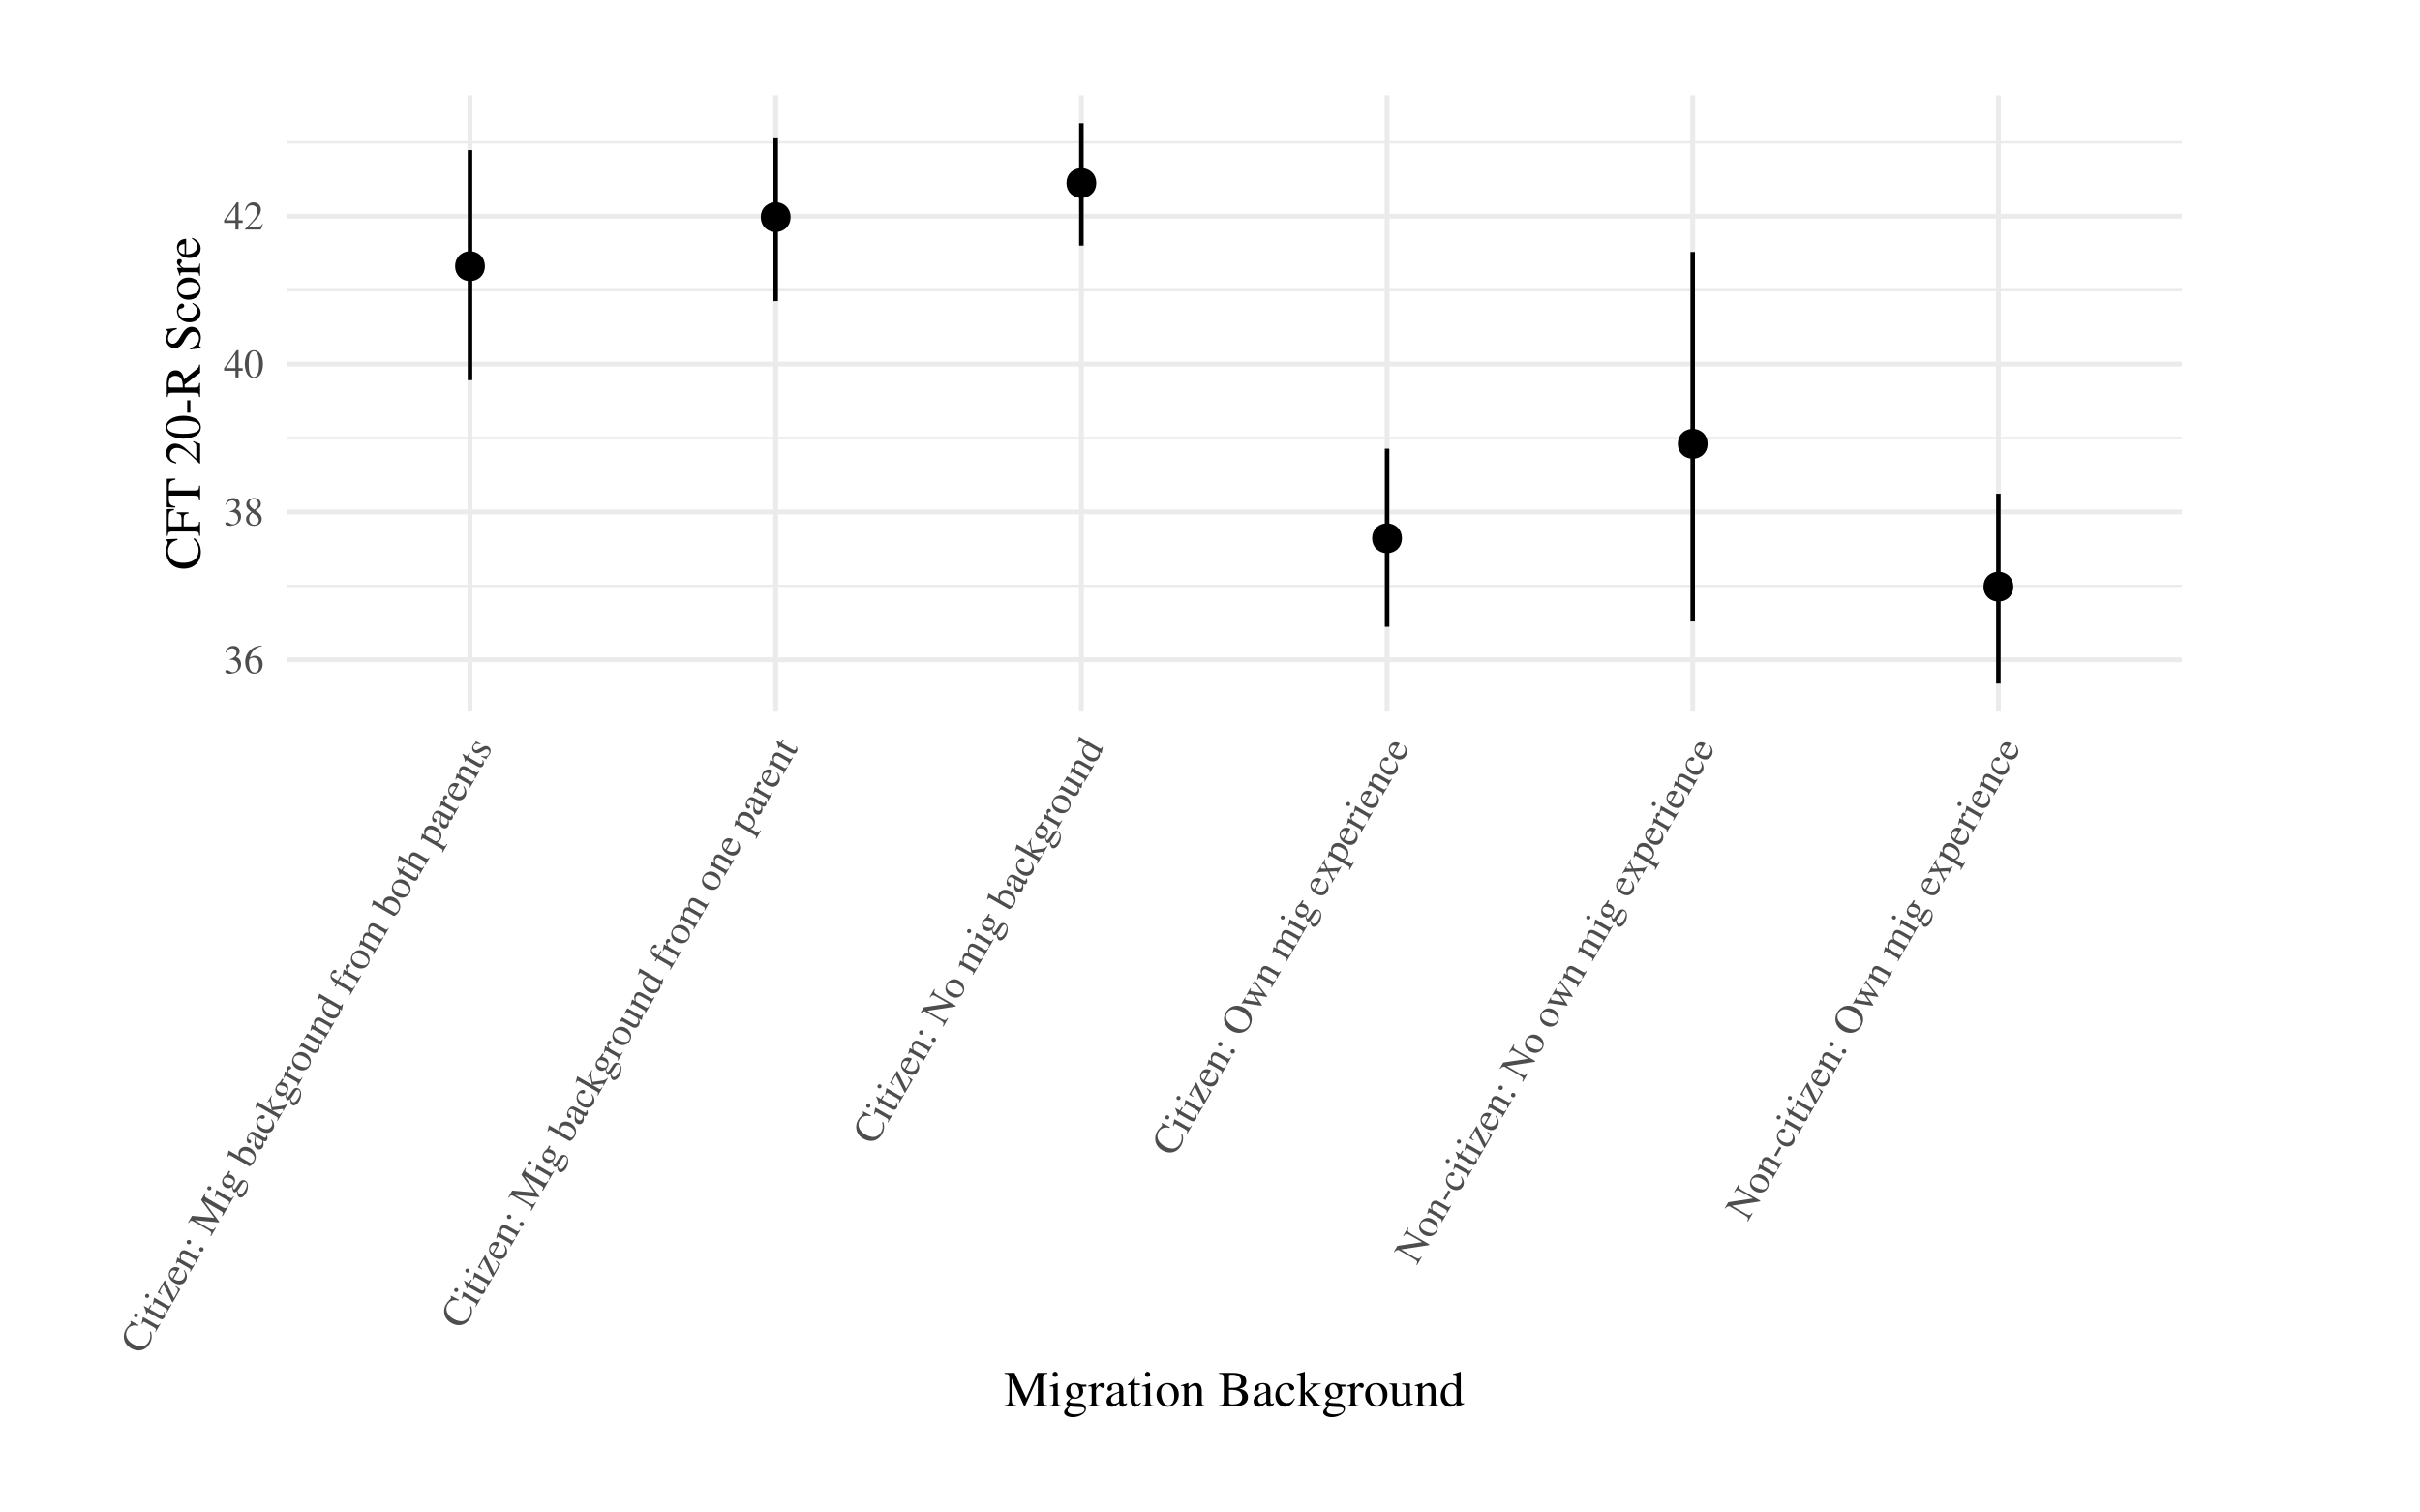 <?xml version="1.0" encoding="UTF-8"?>
<svg xmlns="http://www.w3.org/2000/svg" xmlns:xlink="http://www.w3.org/1999/xlink" width="576" height="360" viewBox="0 0 576 360">
<defs>
<g>
<g id="glyph-0-0">
<path d="M 1.469 -3.172 C 2.031 -3.172 2.25 -3.141 2.469 -3.062 C 3.078 -2.844 3.438 -2.297 3.438 -1.641 C 3.438 -0.828 2.906 -0.219 2.203 -0.219 C 1.922 -0.219 1.734 -0.281 1.375 -0.516 C 1.109 -0.688 0.938 -0.75 0.781 -0.75 C 0.562 -0.75 0.406 -0.609 0.406 -0.406 C 0.406 -0.078 0.828 0.141 1.5 0.141 C 2.219 0.141 2.984 -0.109 3.438 -0.516 C 3.891 -0.906 4.141 -1.453 4.141 -2.094 C 4.141 -2.594 3.984 -3.047 3.719 -3.344 C 3.516 -3.547 3.328 -3.672 2.922 -3.844 C 3.562 -4.297 3.812 -4.656 3.812 -5.172 C 3.812 -5.953 3.203 -6.484 2.312 -6.484 C 1.828 -6.484 1.406 -6.328 1.062 -6.016 C 0.781 -5.75 0.641 -5.5 0.438 -4.938 L 0.578 -4.891 C 0.953 -5.609 1.391 -5.906 2 -5.906 C 2.625 -5.906 3.047 -5.5 3.047 -4.891 C 3.047 -4.531 2.906 -4.203 2.672 -3.953 C 2.375 -3.672 2.109 -3.516 1.453 -3.297 Z M 1.469 -3.172 "/>
</g>
<g id="glyph-0-1">
<path d="M 4.281 -6.562 C 3.188 -6.469 2.625 -6.281 1.922 -5.797 C 0.891 -5.062 0.328 -3.969 0.328 -2.672 C 0.328 -1.844 0.578 -1 1 -0.516 C 1.359 -0.094 1.875 0.141 2.469 0.141 C 3.672 0.141 4.484 -0.781 4.484 -2.094 C 4.484 -3.344 3.797 -4.109 2.672 -4.109 C 2.25 -4.109 2.062 -4.031 1.453 -3.672 C 1.719 -5.125 2.797 -6.156 4.297 -6.406 Z M 2.328 -3.672 C 3.156 -3.672 3.625 -2.969 3.625 -1.781 C 3.625 -0.719 3.25 -0.141 2.578 -0.141 C 1.734 -0.141 1.219 -1.031 1.219 -2.516 C 1.219 -3.016 1.297 -3.281 1.484 -3.422 C 1.688 -3.578 1.984 -3.672 2.328 -3.672 Z M 2.328 -3.672 "/>
</g>
<g id="glyph-0-2">
<path d="M 2.781 -3.562 C 3.734 -4.078 4.062 -4.469 4.062 -5.125 C 4.062 -5.922 3.391 -6.484 2.422 -6.484 C 1.375 -6.484 0.594 -5.844 0.594 -4.969 C 0.594 -4.344 0.781 -4.062 1.781 -3.188 C 0.734 -2.391 0.531 -2.109 0.531 -1.453 C 0.531 -0.516 1.281 0.141 2.375 0.141 C 3.531 0.141 4.266 -0.5 4.266 -1.484 C 4.266 -2.219 3.938 -2.688 2.781 -3.562 Z M 2.609 -2.578 C 3.312 -2.078 3.547 -1.734 3.547 -1.188 C 3.547 -0.562 3.109 -0.141 2.484 -0.141 C 1.75 -0.141 1.266 -0.688 1.266 -1.516 C 1.266 -2.141 1.469 -2.531 2.031 -3 Z M 2.5 -3.734 C 1.656 -4.281 1.312 -4.734 1.312 -5.266 C 1.312 -5.828 1.734 -6.219 2.344 -6.219 C 3 -6.219 3.406 -5.797 3.406 -5.125 C 3.406 -4.547 3.156 -4.156 2.5 -3.734 Z M 2.5 -3.734 "/>
</g>
<g id="glyph-0-3">
<path d="M 4.531 -2.219 L 3.547 -2.219 L 3.547 -6.484 L 3.125 -6.484 L 0.109 -2.219 L 0.109 -1.609 L 2.812 -1.609 L 2.812 0 L 3.547 0 L 3.547 -1.609 L 4.531 -1.609 Z M 2.797 -2.219 L 0.5 -2.219 L 2.797 -5.5 Z M 2.797 -2.219 "/>
</g>
<g id="glyph-0-4">
<path d="M 2.438 -6.484 C 1.906 -6.484 1.5 -6.328 1.156 -5.984 C 0.594 -5.453 0.234 -4.344 0.234 -3.219 C 0.234 -2.172 0.547 -1.062 1 -0.516 C 1.359 -0.094 1.844 0.141 2.391 0.141 C 2.891 0.141 3.297 -0.031 3.641 -0.359 C 4.203 -0.891 4.562 -2 4.562 -3.172 C 4.562 -5.125 3.688 -6.484 2.438 -6.484 Z M 2.406 -6.234 C 3.219 -6.234 3.641 -5.156 3.641 -3.141 C 3.641 -1.141 3.219 -0.109 2.391 -0.109 C 1.578 -0.109 1.156 -1.141 1.156 -3.141 C 1.156 -5.188 1.578 -6.234 2.406 -6.234 Z M 2.406 -6.234 "/>
</g>
<g id="glyph-0-5">
<path d="M 4.562 -1.312 L 4.438 -1.359 C 4.078 -0.812 3.969 -0.734 3.516 -0.734 L 1.234 -0.734 L 2.844 -2.422 C 3.688 -3.312 4.062 -4.031 4.062 -4.781 C 4.062 -5.75 3.297 -6.484 2.297 -6.484 C 1.766 -6.484 1.266 -6.281 0.906 -5.891 C 0.609 -5.562 0.453 -5.25 0.297 -4.578 L 0.5 -4.531 C 0.875 -5.469 1.219 -5.781 1.891 -5.781 C 2.703 -5.781 3.25 -5.234 3.25 -4.422 C 3.25 -3.672 2.797 -2.781 2 -1.922 L 0.281 -0.109 L 0.281 0 L 4.031 0 Z M 4.562 -1.312 "/>
</g>
<g id="glyph-1-0">
<path d="M -0.766 -7.328 L -2.672 -8.328 L -2.781 -8.141 C -2.625 -8 -2.609 -7.812 -2.719 -7.641 C -2.75 -7.578 -2.859 -7.469 -2.953 -7.359 C -3.344 -7.016 -3.641 -6.656 -3.859 -6.266 C -4.25 -5.594 -4.406 -4.75 -4.234 -3.969 C -4.062 -3.094 -3.484 -2.328 -2.562 -1.797 C -0.875 -0.828 0.906 -1.266 1.859 -2.906 C 2.391 -3.844 2.484 -4.922 2.109 -5.812 L 1.875 -5.734 C 2.109 -4.797 2.031 -4.094 1.641 -3.406 C 1.328 -2.875 0.891 -2.516 0.375 -2.328 C -0.297 -2.109 -1.188 -2.281 -2.125 -2.812 C -3.625 -3.688 -4.156 -5.031 -3.453 -6.25 C -3.188 -6.719 -2.75 -7.031 -2.25 -7.172 C -1.812 -7.297 -1.516 -7.281 -0.875 -7.141 Z M -0.766 -7.328 "/>
</g>
<g id="glyph-1-1">
<path d="M 0.078 -0.141 L 1.219 -2.094 L 1.094 -2.172 C 0.75 -1.656 0.625 -1.641 0 -1.984 L -2.938 -3.688 L -2.969 -3.656 L -3.281 -2.109 L -3.141 -2.031 L -3.109 -2.109 C -3.062 -2.234 -3.031 -2.328 -2.984 -2.406 C -2.859 -2.609 -2.688 -2.594 -2.328 -2.391 L -0.406 -1.281 C 0.219 -0.906 0.25 -0.797 -0.047 -0.219 Z M -5.047 -4.344 C -5.188 -4.125 -5.109 -3.828 -4.875 -3.688 C -4.625 -3.547 -4.344 -3.625 -4.203 -3.859 C -4.062 -4.109 -4.125 -4.391 -4.375 -4.531 C -4.625 -4.672 -4.922 -4.578 -5.047 -4.344 Z M -5.047 -4.344 "/>
</g>
<g id="glyph-1-2">
<path d="M -2.5 -4.281 L -2.984 -3.438 L -3.953 -4 C -4.047 -4.047 -4.078 -4.047 -4.109 -4 C -3.672 -3.125 -3.547 -2.703 -3.547 -2.391 C -3.531 -2.25 -3.516 -2.188 -3.469 -2.156 C -3.438 -2.141 -3.406 -2.141 -3.406 -2.156 L -3.141 -2.594 L -0.625 -1.141 C 0.078 -0.734 0.562 -0.781 0.844 -1.281 C 1.078 -1.688 1.062 -2.125 0.781 -2.641 L 0.641 -2.578 C 0.75 -2.281 0.734 -2.094 0.625 -1.906 C 0.453 -1.609 0.188 -1.609 -0.344 -1.922 L -2.734 -3.297 L -2.25 -4.141 Z M -2.5 -4.281 "/>
</g>
<g id="glyph-1-3">
<path d="M 0.891 -4.141 L 0.766 -4 C 1.469 -3.406 1.5 -3.219 1.062 -2.406 L 0.391 -1.25 L -1.672 -5.438 L -1.797 -5.5 L -3.469 -2.609 L -2.5 -2.047 L -2.422 -2.188 C -2.953 -2.594 -3.031 -2.781 -2.734 -3.297 L -2.078 -4.453 L 0.016 -0.312 L 0.141 -0.234 L 1.938 -3.359 Z M 0.891 -4.141 "/>
</g>
<g id="glyph-1-4">
<path d="M 0.609 -4.188 C 1 -3.406 1.047 -2.922 0.734 -2.375 C 0.453 -1.906 0 -1.688 -0.609 -1.734 C -1 -1.75 -1.297 -1.859 -1.828 -2.141 L -0.344 -4.703 C -0.938 -4.938 -1.219 -5 -1.609 -4.938 C -2.062 -4.875 -2.438 -4.578 -2.688 -4.156 C -2.922 -3.734 -3.016 -3.266 -2.906 -2.797 C -2.797 -2.203 -2.344 -1.625 -1.641 -1.234 C -0.516 -0.578 0.547 -0.766 1.094 -1.719 C 1.547 -2.5 1.438 -3.422 0.734 -4.266 Z M -2.094 -2.312 C -2.688 -2.781 -2.828 -3.219 -2.531 -3.734 C -2.234 -4.234 -1.891 -4.312 -1.125 -4 Z M -2.094 -2.312 "/>
</g>
<g id="glyph-1-5">
<path d="M 0.094 -0.156 L 1.109 -1.906 L 0.984 -1.984 C 0.719 -1.594 0.547 -1.516 0.234 -1.688 L -2.094 -3.031 C -2.25 -3.656 -2.25 -3.906 -2.094 -4.172 C -1.859 -4.578 -1.469 -4.625 -0.922 -4.312 L 0.812 -3.312 C 1.344 -2.984 1.406 -2.797 1.203 -2.375 L 1.328 -2.297 L 2.328 -4.031 L 2.203 -4.109 C 1.938 -3.719 1.781 -3.688 1.359 -3.906 L -0.547 -5 C -1.328 -5.453 -1.984 -5.359 -2.344 -4.75 C -2.562 -4.375 -2.578 -4.031 -2.375 -3.172 L -3.016 -3.547 L -3.062 -3.484 C -3.172 -2.984 -3.25 -2.625 -3.375 -2.141 L -3.219 -2.047 C -3.219 -2.109 -3.188 -2.203 -3.141 -2.297 C -3 -2.531 -2.828 -2.516 -2.422 -2.281 L -0.359 -1.094 C 0.141 -0.812 0.172 -0.656 -0.031 -0.234 Z M 0.094 -0.156 "/>
</g>
<g id="glyph-1-6">
<path d="M -3.156 -3.344 C -3.297 -3.078 -3.203 -2.75 -2.953 -2.609 C -2.703 -2.469 -2.375 -2.547 -2.234 -2.797 C -2.094 -3.047 -2.156 -3.375 -2.422 -3.531 C -2.672 -3.672 -3.016 -3.578 -3.156 -3.344 Z M -0.172 -1.625 C -0.312 -1.359 -0.234 -1.031 0.031 -0.875 C 0.266 -0.75 0.609 -0.812 0.75 -1.062 C 0.891 -1.312 0.812 -1.656 0.562 -1.797 C 0.312 -1.953 -0.031 -1.859 -0.172 -1.625 Z M -0.172 -1.625 "/>
</g>
<g id="glyph-1-7">
</g>
<g id="glyph-1-8">
<path d="M -1.359 -10.344 L -2.312 -8.688 L 0.828 -4.438 L -4.484 -4.938 L -5.422 -3.297 L -5.266 -3.219 C -4.828 -3.859 -4.703 -3.906 -4.062 -3.562 L -0.688 -1.609 C 0.172 -1.094 0.25 -0.906 -0.094 -0.188 L 0.062 -0.094 L 1.188 -2.062 L 1.031 -2.156 C 0.625 -1.516 0.391 -1.5 -0.484 -1.969 L -3.844 -3.906 L 1.938 -3.359 L 2.016 -3.484 L -1.531 -8.359 L 2.234 -6.188 C 2.953 -5.766 2.969 -5.625 2.641 -4.938 L 2.797 -4.844 L 4.141 -7.172 L 3.984 -7.266 C 3.609 -6.688 3.422 -6.656 2.812 -6.969 L -0.875 -9.094 C -1.469 -9.469 -1.5 -9.625 -1.203 -10.266 Z M -1.359 -10.344 "/>
</g>
<g id="glyph-1-9">
<path d="M -0.953 -5.766 L -1.281 -5.953 L -1.656 -5.312 C -1.766 -5.125 -1.859 -5.047 -2 -4.906 L -2.172 -4.766 C -2.391 -4.594 -2.547 -4.375 -2.672 -4.172 C -3.125 -3.391 -2.906 -2.438 -2.141 -1.984 C -1.625 -1.688 -1.172 -1.719 -0.578 -2.125 L -0.5 -1.812 C -0.422 -1.531 -0.391 -1.375 -0.375 -1.328 C -0.281 -1.047 -0.234 -0.953 -0.094 -0.875 C 0.094 -0.766 0.234 -0.812 0.594 -1.062 C 0.688 -0.203 0.844 0.172 1.141 0.344 C 1.594 0.609 2.312 0.188 2.781 -0.625 C 3.141 -1.234 3.297 -2.016 3.203 -2.656 C 3.125 -3.109 2.938 -3.406 2.625 -3.594 C 2.109 -3.891 1.531 -3.703 1.156 -3.109 L 0.484 -2.078 C 0.188 -1.625 0.016 -1.469 -0.109 -1.547 C -0.281 -1.641 -0.422 -2.078 -0.344 -2.359 C -0.156 -2.641 -0.047 -2.781 -0.031 -2.781 C 0.141 -3.094 0.219 -3.516 0.141 -3.906 C 0.062 -4.297 -0.156 -4.594 -0.578 -4.844 C -0.812 -4.969 -1.047 -5.047 -1.359 -5.078 Z M 0.719 -1.203 C 0.953 -1.453 1.375 -2.078 1.609 -2.5 C 2.047 -3.25 2.312 -3.453 2.609 -3.281 C 3.094 -3 3.062 -2.188 2.516 -1.25 C 2.094 -0.5 1.562 -0.172 1.203 -0.391 C 1.016 -0.5 0.938 -0.641 0.719 -1.203 Z M -2.078 -2.891 C -2.562 -3.172 -2.703 -3.578 -2.484 -3.953 C -2.344 -4.219 -2.094 -4.359 -1.75 -4.328 C -1.375 -4.328 -0.953 -4.203 -0.625 -4.016 C -0.156 -3.734 0 -3.344 -0.219 -2.969 C -0.516 -2.453 -1.25 -2.422 -2.047 -2.875 Z M -2.078 -2.891 "/>
</g>
<g id="glyph-1-10">
<path d="M -4.922 -4.531 L -4.953 -4.516 C -5.047 -4.109 -5.094 -3.828 -5.219 -3.375 L -5.281 -3.094 L -5.172 -3.031 C -5.141 -3.078 -5.125 -3.094 -5.094 -3.156 C -4.891 -3.5 -4.781 -3.516 -4.438 -3.312 L -0.125 -0.828 C 0.141 -0.672 0.812 -1.219 1.203 -1.906 C 1.844 -3 1.422 -4.375 0.234 -5.062 C -0.797 -5.656 -1.922 -5.469 -2.406 -4.625 C -2.703 -4.125 -2.703 -3.484 -2.375 -3.062 Z M -1.938 -2.812 C -2.266 -3 -2.328 -3.578 -2.078 -4 C -1.953 -4.234 -1.75 -4.391 -1.5 -4.469 C -1.078 -4.609 -0.406 -4.453 0.188 -4.109 C 1.109 -3.578 1.406 -2.875 1.016 -2.172 C 0.766 -1.766 0.375 -1.484 0.156 -1.609 Z M -1.938 -2.812 "/>
</g>
<g id="glyph-1-11">
<path d="M 1.562 -4 C 1.609 -3.781 1.594 -3.672 1.516 -3.531 C 1.406 -3.344 1.266 -3.359 0.906 -3.562 L -0.719 -4.5 C -1.156 -4.75 -1.422 -4.844 -1.703 -4.844 C -2.109 -4.828 -2.453 -4.562 -2.734 -4.078 C -3.188 -3.281 -3.141 -2.422 -2.625 -2.125 C -2.438 -2.016 -2.172 -2.094 -2.047 -2.297 C -1.938 -2.5 -2.016 -2.75 -2.188 -2.859 C -2.234 -2.875 -2.281 -2.906 -2.328 -2.922 C -2.406 -2.938 -2.484 -2.984 -2.547 -3.016 C -2.766 -3.141 -2.797 -3.516 -2.609 -3.859 C -2.375 -4.266 -2.016 -4.328 -1.562 -4.078 L -1.047 -3.781 C -1.281 -2.219 -1.281 -2.016 -1.172 -1.5 C -1.109 -1.219 -0.891 -0.938 -0.625 -0.781 C -0.094 -0.484 0.469 -0.625 0.766 -1.125 C 0.969 -1.5 1 -1.938 0.859 -2.703 C 1.328 -2.484 1.578 -2.531 1.766 -2.875 C 1.938 -3.156 1.938 -3.406 1.781 -3.875 Z M 0.344 -2.969 C 0.609 -2.828 0.688 -2.734 0.672 -2.516 C 0.688 -2.234 0.609 -1.969 0.516 -1.797 C 0.344 -1.5 -0.062 -1.438 -0.438 -1.656 L -0.453 -1.672 C -0.953 -1.953 -1.062 -2.5 -0.859 -3.672 Z M 0.344 -2.969 "/>
</g>
<g id="glyph-1-12">
<path d="M 0.609 -4.047 C 0.969 -3.328 1 -2.906 0.719 -2.438 C 0.281 -1.656 -0.672 -1.547 -1.641 -2.094 C -2.5 -2.594 -2.828 -3.375 -2.438 -4.047 C -2.266 -4.344 -2.109 -4.391 -1.766 -4.312 L -1.547 -4.25 C -1.266 -4.172 -1.031 -4.25 -0.922 -4.438 C -0.797 -4.641 -0.875 -4.906 -1.062 -5.016 C -1.531 -5.281 -2.234 -4.922 -2.641 -4.234 C -2.875 -3.828 -2.969 -3.297 -2.859 -2.797 C -2.719 -2.188 -2.297 -1.609 -1.641 -1.219 C -0.562 -0.609 0.578 -0.812 1.109 -1.734 C 1.328 -2.125 1.391 -2.516 1.297 -2.969 C 1.25 -3.312 1.109 -3.609 0.766 -4.125 Z M 0.609 -4.047 "/>
</g>
<g id="glyph-1-13">
<path d="M 0.031 -0.047 L 1.156 -2 L 1.031 -2.078 L 0.922 -1.922 C 0.703 -1.578 0.562 -1.531 0.234 -1.703 L -1.281 -2.578 L 0.938 -2.859 C 1 -2.859 1.047 -2.859 1.094 -2.875 C 1.219 -2.891 1.297 -2.891 1.328 -2.859 C 1.406 -2.828 1.406 -2.719 1.344 -2.625 L 1.25 -2.453 L 1.375 -2.375 L 2.422 -4.188 L 2.297 -4.266 C 2.062 -3.922 1.75 -3.766 1.125 -3.641 L -1.219 -3.312 L -1.312 -3.672 C -1.609 -5.25 -1.625 -5.547 -1.297 -6.078 L -1.422 -6.141 L -2.406 -4.438 L -2.297 -4.375 C -2.094 -4.703 -2.016 -4.781 -1.922 -4.719 C -1.828 -4.672 -1.75 -4.547 -1.734 -4.359 L -1.375 -2.625 L -4.859 -4.641 L -4.891 -4.625 C -4.984 -4.25 -5.047 -3.953 -5.188 -3.422 L -5.266 -3.109 L -5.156 -3.047 C -5.094 -3.156 -5.062 -3.25 -5.016 -3.328 C -4.844 -3.609 -4.703 -3.609 -4.297 -3.375 L -0.281 -1.062 C 0.141 -0.812 0.156 -0.781 -0.094 -0.125 Z M 0.031 -0.047 "/>
</g>
<g id="glyph-1-14">
<path d="M 0.031 -0.047 L 1.172 -2.031 L 1.047 -2.109 C 0.719 -1.547 0.531 -1.5 0.016 -1.766 L -1.844 -2.844 C -2.109 -3 -2.328 -3.578 -2.188 -3.812 C -2.156 -3.875 -2.094 -3.922 -1.953 -3.969 C -1.75 -4.016 -1.641 -4.094 -1.578 -4.203 C -1.469 -4.391 -1.547 -4.609 -1.781 -4.734 C -2.047 -4.891 -2.297 -4.812 -2.469 -4.531 C -2.672 -4.172 -2.625 -3.859 -2.281 -3.094 L -3.031 -3.531 L -3.062 -3.484 C -3.156 -2.938 -3.203 -2.562 -3.344 -2 L -3.203 -1.922 C -3.156 -2.062 -3.141 -2.141 -3.078 -2.25 C -2.953 -2.453 -2.766 -2.453 -2.406 -2.25 L -0.328 -1.047 C 0.094 -0.766 0.109 -0.688 -0.094 -0.125 Z M 0.031 -0.047 "/>
</g>
<g id="glyph-1-15">
<path d="M -2.609 -4.266 C -3.234 -3.188 -2.875 -2 -1.734 -1.344 C -0.609 -0.688 0.672 -0.969 1.266 -2.016 C 1.875 -3.062 1.484 -4.359 0.312 -5.031 C -0.781 -5.672 -2 -5.344 -2.609 -4.266 Z M -2.438 -4.047 C -2.031 -4.75 -0.953 -4.766 0.172 -4.109 C 1.125 -3.562 1.453 -2.875 1.094 -2.266 C 0.906 -1.938 0.531 -1.734 0.109 -1.75 C -0.453 -1.766 -1.109 -1.969 -1.703 -2.312 C -2.5 -2.766 -2.781 -3.438 -2.438 -4.047 Z M -2.438 -4.047 "/>
</g>
<g id="glyph-1-16">
<path d="M 1.875 -4.234 L 1.859 -4.188 C 1.609 -3.781 1.516 -3.781 1.109 -3.984 L -1.734 -5.625 L -2.484 -4.312 L -2.344 -4.234 C -2.031 -4.734 -1.891 -4.781 -1.484 -4.547 L 0.469 -3.422 C 0.703 -3.281 0.812 -3.172 0.844 -3 C 0.875 -2.672 0.844 -2.359 0.703 -2.109 C 0.516 -1.797 0.078 -1.672 -0.281 -1.875 L -2.984 -3.438 L -3.688 -2.234 L -3.578 -2.172 C -3.328 -2.531 -3.141 -2.594 -2.734 -2.375 L -0.656 -1.172 C 0 -0.797 0.656 -0.938 1 -1.547 C 1.188 -1.859 1.25 -2.266 1.156 -2.609 L 0.984 -3.188 L 1.672 -2.781 L 1.719 -2.797 C 1.797 -3.328 1.875 -3.672 2 -4.156 Z M 1.875 -4.234 "/>
</g>
<g id="glyph-1-17">
<path d="M 1.875 -4.359 C 1.828 -4.25 1.797 -4.203 1.781 -4.172 C 1.609 -3.875 1.469 -3.844 1.078 -4.062 L -3.625 -6.781 L -3.656 -6.766 C -3.766 -6.281 -3.828 -5.969 -3.984 -5.328 L -3.875 -5.266 C -3.844 -5.328 -3.812 -5.375 -3.766 -5.453 C -3.594 -5.75 -3.453 -5.781 -3.125 -5.578 L -1.828 -4.828 C -2.281 -4.656 -2.484 -4.484 -2.688 -4.156 C -3.234 -3.203 -2.734 -1.906 -1.562 -1.219 C -0.5 -0.609 0.562 -0.797 1.094 -1.719 C 1.375 -2.188 1.391 -2.594 1.172 -3.109 L 1.688 -2.797 L 1.734 -2.812 L 2 -4.281 Z M 0.781 -3.328 C 0.859 -3.281 0.906 -3.172 0.953 -3.016 C 1.031 -2.797 0.984 -2.531 0.844 -2.281 C 0.453 -1.594 -0.469 -1.531 -1.5 -2.125 C -2.438 -2.656 -2.797 -3.422 -2.438 -4.047 C -2.172 -4.5 -1.547 -4.672 -1.125 -4.422 Z M 0.781 -3.328 "/>
</g>
<g id="glyph-1-18">
<path d="M -2.25 -4.734 L -2.844 -3.703 L -3.812 -4.266 C -4.312 -4.547 -4.453 -4.844 -4.266 -5.156 C -4.156 -5.344 -4.016 -5.406 -3.688 -5.422 C -3.391 -5.422 -3.25 -5.469 -3.172 -5.609 C -3.062 -5.812 -3.125 -6.062 -3.312 -6.172 C -3.609 -6.344 -4.047 -6.094 -4.328 -5.594 C -4.625 -5.078 -4.656 -4.516 -4.406 -4.094 C -4.156 -3.656 -3.891 -3.406 -3.234 -3.016 L -3.625 -2.328 L -3.375 -2.188 L -2.984 -2.875 L -0.359 -1.359 C 0.234 -0.984 0.281 -0.844 -0.031 -0.234 L 0.094 -0.156 L 1.344 -2.328 L 1.219 -2.406 C 0.797 -1.75 0.656 -1.703 0.047 -2.062 L -2.578 -3.578 L -2 -4.594 Z M -2.25 -4.734 "/>
</g>
<g id="glyph-1-19">
<path d="M 0.078 -0.141 L 1.141 -1.969 L 1.016 -2.047 C 0.766 -1.641 0.594 -1.562 0.25 -1.734 L -2.078 -3.078 C -2.109 -3.094 -2.141 -3.203 -2.172 -3.312 C -2.234 -3.625 -2.172 -4.062 -2 -4.359 C -1.797 -4.734 -1.391 -4.734 -0.812 -4.391 L 0.984 -3.359 C 1.438 -3.062 1.484 -2.938 1.25 -2.453 L 1.375 -2.375 L 2.453 -4.234 L 2.328 -4.312 C 2.062 -3.859 1.859 -3.812 1.328 -4.094 L -0.766 -5.312 C -0.984 -5.766 -0.984 -6.125 -0.766 -6.516 C -0.484 -6.984 -0.188 -7 0.516 -6.609 L 2.266 -5.594 C 2.75 -5.297 2.781 -5.203 2.547 -4.688 L 2.672 -4.609 L 3.719 -6.438 L 3.594 -6.516 L 3.453 -6.297 C 3.25 -6.062 3.078 -6.047 2.75 -6.234 L 1.047 -7.219 C 0.062 -7.781 -0.609 -7.75 -0.984 -7.094 C -1.25 -6.625 -1.281 -6.062 -1.078 -5.359 C -1.625 -5.469 -2.016 -5.312 -2.266 -4.875 C -2.484 -4.484 -2.5 -4.203 -2.391 -3.219 L -3 -3.578 L -3.047 -3.531 C -3.156 -3 -3.234 -2.656 -3.359 -2.156 L -3.203 -2.062 C -3.172 -2.172 -3.141 -2.281 -3.094 -2.359 C -2.969 -2.578 -2.781 -2.578 -2.391 -2.344 L -0.281 -1.125 C 0.156 -0.844 0.219 -0.672 -0.047 -0.219 Z M 0.078 -0.141 "/>
</g>
<g id="glyph-1-20">
<path d="M 2.219 -4.125 C 1.875 -3.719 1.812 -3.719 1.188 -4.047 L -0.453 -5 C -1.328 -5.5 -1.953 -5.406 -2.344 -4.734 C -2.641 -4.234 -2.641 -3.781 -2.375 -3.109 L -4.906 -4.562 L -4.938 -4.547 C -5.016 -4.188 -5.062 -3.938 -5.188 -3.422 L -5.25 -3.141 L -5.141 -3.078 C -5.109 -3.125 -5.109 -3.141 -5.078 -3.188 C -4.875 -3.547 -4.75 -3.562 -4.406 -3.359 L -0.5 -1.109 C 0.094 -0.734 0.141 -0.672 -0.078 -0.156 L 0.047 -0.078 L 1.078 -1.875 L 0.953 -1.953 C 0.656 -1.484 0.516 -1.484 -0.109 -1.797 L -2.109 -2.953 C -2.281 -3.531 -2.266 -3.859 -2.078 -4.188 C -1.844 -4.594 -1.422 -4.641 -0.828 -4.297 L 0.797 -3.359 C 1.391 -2.984 1.438 -2.859 1.203 -2.359 L 1.328 -2.281 L 2.344 -4.047 Z M 2.219 -4.125 "/>
</g>
<g id="glyph-1-21">
<path d="M 1.828 1 L 2.984 -1.016 L 2.844 -1.109 C 2.484 -0.484 2.328 -0.422 1.797 -0.734 L 0.5 -1.484 C 0.938 -1.625 1.125 -1.766 1.328 -2.125 C 1.906 -3.109 1.406 -4.406 0.203 -5.094 C -0.812 -5.688 -1.891 -5.531 -2.359 -4.719 C -2.625 -4.266 -2.641 -3.781 -2.406 -3.156 L -3.031 -3.531 L -3.078 -3.469 C -3.172 -2.938 -3.234 -2.578 -3.344 -2.047 L -3.219 -1.969 C -3.188 -2.047 -3.156 -2.094 -3.109 -2.172 C -2.953 -2.453 -2.828 -2.469 -2.438 -2.25 L 1.438 0 C 1.891 0.266 1.922 0.406 1.703 0.922 Z M -2.016 -2.938 C -2.25 -3.078 -2.297 -3.703 -2.078 -4.094 C -1.719 -4.703 -0.844 -4.75 0.125 -4.188 C 1.031 -3.656 1.422 -2.891 1.078 -2.281 C 0.859 -1.906 0.281 -1.609 0.031 -1.75 Z M -2.016 -2.938 "/>
</g>
<g id="glyph-1-22">
<path d="M -1.094 -4.125 L -2.25 -4.75 L -2.312 -4.656 C -2.266 -4.578 -2.266 -4.516 -2.297 -4.469 C -2.312 -4.422 -2.375 -4.359 -2.469 -4.281 C -2.656 -4.141 -2.797 -3.969 -2.906 -3.766 C -3.297 -3.094 -3.141 -2.391 -2.531 -2.031 C -2.078 -1.766 -1.578 -1.844 -0.781 -2.312 L -0.234 -2.641 C 0.094 -2.844 0.391 -2.875 0.641 -2.719 C 1 -2.516 1.094 -2.109 0.844 -1.688 C 0.516 -1.109 0.016 -1 -0.938 -1.297 L -1.016 -1.172 L 0.281 -0.422 L 0.344 -0.531 C 0.297 -0.625 0.312 -0.688 0.359 -0.781 C 0.422 -0.875 0.484 -0.953 0.641 -1.109 C 0.828 -1.312 0.984 -1.516 1.078 -1.672 C 1.453 -2.328 1.281 -3.125 0.703 -3.453 C 0.281 -3.703 -0.109 -3.656 -0.703 -3.328 L -1.75 -2.75 C -2.016 -2.594 -2.297 -2.578 -2.531 -2.719 C -2.859 -2.906 -2.938 -3.281 -2.703 -3.672 C -2.438 -4.156 -2.031 -4.234 -1.172 -4 Z M -1.094 -4.125 "/>
</g>
<g id="glyph-1-23">
<path d="M -2.109 -9.047 L -3.234 -7.094 L -3.078 -7.016 C -2.641 -7.656 -2.438 -7.688 -1.547 -7.188 L 1.266 -5.578 L -4.625 -4.688 L -5.438 -3.266 L -5.281 -3.188 C -5.078 -3.547 -4.953 -3.609 -4.359 -3.734 L -0.688 -1.609 C 0.172 -1.094 0.25 -0.906 -0.094 -0.188 L 0.062 -0.094 L 1.188 -2.062 L 1.031 -2.156 C 0.625 -1.516 0.391 -1.5 -0.484 -1.969 L -3.75 -3.859 L 2.953 -4.875 L 3.031 -5.031 L -1.344 -7.562 C -2.188 -8.078 -2.281 -8.281 -1.953 -8.969 Z M -2.109 -9.047 "/>
</g>
<g id="glyph-1-24">
<path d="M -3.875 -6.25 C -4.797 -4.656 -4.25 -2.844 -2.578 -1.875 C -1.797 -1.422 -0.875 -1.266 -0.156 -1.422 C 0.656 -1.594 1.406 -2.141 1.828 -2.875 C 2.781 -4.516 2.25 -6.312 0.578 -7.281 C -0.25 -7.75 -1.078 -7.938 -1.844 -7.766 C -2.719 -7.578 -3.406 -7.047 -3.875 -6.25 Z M -3.578 -6.078 C -3.359 -6.469 -3 -6.75 -2.547 -6.891 C -1.891 -7.094 -0.953 -6.906 0.031 -6.344 C 0.516 -6.062 1.031 -5.641 1.359 -5.219 C 1.531 -5.016 1.656 -4.75 1.734 -4.453 C 1.859 -4 1.797 -3.531 1.531 -3.094 C 1.312 -2.703 0.953 -2.438 0.516 -2.266 C -0.094 -2.062 -1.094 -2.281 -2.016 -2.812 C -2.859 -3.312 -3.547 -4 -3.734 -4.578 C -3.891 -5.109 -3.844 -5.625 -3.578 -6.078 Z M -3.578 -6.078 "/>
</g>
<g id="glyph-1-25">
<path d="M -0.984 -6.906 L -0.859 -6.844 C -0.656 -7.078 -0.531 -7.125 -0.406 -7.047 C -0.281 -6.984 -0.109 -6.812 0.062 -6.594 L 1.484 -4.781 L -0.797 -5.156 C -1.25 -5.25 -1.25 -5.25 -1.359 -5.312 C -1.531 -5.406 -1.547 -5.547 -1.375 -5.969 L -1.5 -6.031 L -2.469 -4.328 L -2.344 -4.266 C -2.141 -4.562 -1.984 -4.594 -1.453 -4.516 C -1.312 -4.469 -1.062 -4.453 -0.891 -4.406 L 0.328 -2.703 L -2.297 -3.125 C -2.438 -3.141 -2.516 -3.172 -2.594 -3.219 C -2.766 -3.312 -2.781 -3.453 -2.641 -3.766 L -2.766 -3.828 L -3.625 -2.328 L -3.5 -2.266 C -3.375 -2.438 -3.266 -2.469 -2.719 -2.391 L 0.75 -1.875 C 1.078 -1.828 1.234 -1.828 1.25 -1.875 C 1.281 -1.906 1.203 -2.047 1.047 -2.297 L -0.422 -4.359 L 1.969 -3.984 C 2.375 -3.922 2.438 -3.906 2.469 -3.969 C 2.5 -4.016 2.438 -4.109 2.188 -4.453 L -0.031 -7.25 C -0.297 -7.609 -0.328 -7.672 -0.281 -7.859 L -0.406 -7.922 Z M -0.984 -6.906 "/>
</g>
<g id="glyph-1-26">
<path d="M 1.344 -2.312 L 2.297 -3.984 L 2.172 -4.062 C 2.031 -3.797 1.812 -3.719 1.281 -3.656 L -0.953 -3.531 L -1.562 -4.797 C -1.703 -5.094 -1.672 -5.406 -1.531 -5.688 L -1.656 -5.75 L -2.406 -4.438 L -2.281 -4.375 C -2.125 -4.609 -2.031 -4.656 -1.922 -4.594 C -1.812 -4.531 -1.703 -4.344 -1.547 -3.984 C -1.531 -3.906 -1.438 -3.734 -1.344 -3.531 L -1.469 -3.5 C -1.734 -3.5 -1.875 -3.484 -1.938 -3.484 C -2.281 -3.484 -2.438 -3.5 -2.531 -3.547 C -2.656 -3.625 -2.625 -3.75 -2.5 -4.016 L -2.625 -4.078 L -3.609 -2.359 L -3.484 -2.297 L -3.453 -2.359 C -3.297 -2.625 -3.109 -2.688 -2.578 -2.719 L -0.938 -2.797 L -0.125 -1.078 C 0.094 -0.625 0.094 -0.516 -0.047 -0.219 L 0.078 -0.141 L 0.781 -1.344 L 0.656 -1.422 C 0.516 -1.188 0.438 -1.109 0.328 -1.172 C 0.25 -1.219 0.172 -1.328 0.078 -1.531 L -0.578 -2.797 L 1.031 -2.875 C 1.094 -2.875 1.156 -2.859 1.203 -2.828 C 1.359 -2.75 1.359 -2.656 1.219 -2.391 Z M 1.344 -2.312 "/>
</g>
<g id="glyph-1-27">
<path d="M -1.953 -1.562 L -1.422 -1.266 L -0.234 -3.312 L -0.766 -3.609 Z M -1.953 -1.562 "/>
</g>
<g id="glyph-2-0">
<path d="M 10.359 -7.938 L 7.969 -7.938 L 5.312 -1.891 L 2.547 -7.938 L 0.172 -7.938 L 0.172 -7.719 C 1.156 -7.672 1.281 -7.531 1.312 -6.641 L 1.312 -1.766 C 1.281 -0.484 1.125 -0.281 0.141 -0.234 L 0.141 0 L 2.969 0 L 2.969 -0.234 C 2.047 -0.281 1.859 -0.531 1.844 -1.766 L 1.844 -6.594 L 4.844 0 L 5.016 0 L 8.094 -6.875 L 8.094 -1.438 C 8.078 -0.422 7.938 -0.281 7 -0.234 L 7 0 L 10.359 0 L 10.359 -0.234 C 9.484 -0.281 9.344 -0.438 9.312 -1.312 L 9.312 -6.641 C 9.344 -7.5 9.484 -7.656 10.359 -7.719 Z M 10.359 -7.938 "/>
</g>
<g id="glyph-2-1">
<path d="M 0.188 0 L 3.031 0 L 3.031 -0.188 C 2.25 -0.234 2.156 -0.344 2.141 -1.219 L 2.141 -5.484 L 2.094 -5.516 L 0.234 -4.859 L 0.234 -4.688 L 0.344 -4.688 C 0.484 -4.719 0.625 -4.734 0.75 -4.734 C 1.031 -4.734 1.141 -4.531 1.141 -4.016 L 1.141 -1.219 C 1.109 -0.344 1.016 -0.219 0.188 -0.188 Z M 1.531 -8.203 C 1.219 -8.203 0.938 -7.922 0.938 -7.578 C 0.938 -7.234 1.203 -6.969 1.531 -6.969 C 1.891 -6.969 2.156 -7.234 2.156 -7.578 C 2.156 -7.938 1.891 -8.203 1.531 -8.203 Z M 1.531 -8.203 "/>
</g>
<g id="glyph-2-2">
<path d="M 5.641 -4.656 L 5.641 -5.125 L 4.719 -5.125 C 4.469 -5.125 4.297 -5.156 4.062 -5.25 L 3.797 -5.344 C 3.484 -5.453 3.141 -5.516 2.828 -5.516 C 1.719 -5.516 0.828 -4.672 0.828 -3.562 C 0.828 -2.812 1.141 -2.359 1.938 -1.953 L 1.625 -1.672 C 1.375 -1.422 1.234 -1.297 1.203 -1.25 C 0.953 -0.984 0.875 -0.859 0.875 -0.641 C 0.875 -0.391 1.016 -0.25 1.516 -0.016 C 0.641 0.609 0.344 1.016 0.344 1.453 C 0.344 2.094 1.266 2.609 2.406 2.609 C 3.312 2.609 4.25 2.297 4.875 1.797 C 5.328 1.422 5.531 1.047 5.531 0.594 C 5.531 -0.156 4.969 -0.641 4.078 -0.703 L 2.531 -0.766 C 1.891 -0.797 1.594 -0.906 1.594 -1.094 C 1.594 -1.328 1.984 -1.75 2.312 -1.844 C 2.75 -1.812 2.969 -1.781 3 -1.781 C 3.438 -1.781 3.922 -1.969 4.297 -2.297 C 4.688 -2.625 4.875 -3.047 4.875 -3.641 C 4.875 -4 4.812 -4.266 4.641 -4.656 Z M 1.766 0.031 C 2.172 0.109 3.109 0.188 3.719 0.188 C 4.797 0.188 5.203 0.344 5.203 0.766 C 5.203 1.469 4.281 1.938 2.922 1.938 C 1.859 1.938 1.172 1.578 1.172 1.062 C 1.172 0.781 1.281 0.594 1.766 0.031 Z M 1.828 -4.062 C 1.828 -4.766 2.156 -5.188 2.719 -5.188 C 3.078 -5.188 3.391 -4.984 3.594 -4.625 C 3.812 -4.203 3.953 -3.656 3.953 -3.188 C 3.953 -2.516 3.609 -2.094 3.062 -2.094 C 2.312 -2.094 1.828 -2.875 1.828 -4.016 Z M 1.828 -4.062 "/>
</g>
<g id="glyph-2-3">
<path d="M 0.062 0 L 2.938 0 L 2.938 -0.188 C 2.141 -0.203 1.938 -0.375 1.922 -1.078 L 1.922 -3.781 C 1.922 -4.156 2.422 -4.766 2.766 -4.766 C 2.828 -4.766 2.938 -4.703 3.078 -4.578 C 3.25 -4.406 3.391 -4.344 3.547 -4.344 C 3.844 -4.344 4.016 -4.547 4.016 -4.891 C 4.016 -5.281 3.766 -5.516 3.359 -5.516 C 2.859 -5.516 2.516 -5.25 1.922 -4.391 L 1.922 -5.5 L 1.859 -5.516 C 1.188 -5.25 0.75 -5.094 0.078 -4.875 L 0.078 -4.688 C 0.25 -4.719 0.359 -4.734 0.5 -4.734 C 0.797 -4.734 0.906 -4.531 0.906 -4.016 L 0.906 -1.016 C 0.891 -0.391 0.812 -0.312 0.062 -0.188 Z M 0.062 0 "/>
</g>
<g id="glyph-2-4">
<path d="M 5.297 -0.797 C 5.094 -0.625 4.953 -0.562 4.781 -0.562 C 4.5 -0.562 4.422 -0.734 4.422 -1.266 L 4.422 -3.594 C 4.422 -4.219 4.359 -4.578 4.172 -4.859 C 3.906 -5.297 3.391 -5.516 2.688 -5.516 C 1.562 -5.516 0.672 -4.938 0.672 -4.172 C 0.672 -3.906 0.906 -3.656 1.188 -3.656 C 1.469 -3.656 1.734 -3.906 1.734 -4.156 C 1.734 -4.219 1.719 -4.266 1.703 -4.359 C 1.688 -4.469 1.672 -4.562 1.672 -4.641 C 1.672 -4.969 2.047 -5.234 2.531 -5.234 C 3.125 -5.234 3.438 -4.891 3.438 -4.234 L 3.438 -3.5 C 1.609 -2.766 1.391 -2.656 0.875 -2.203 C 0.609 -1.969 0.438 -1.562 0.438 -1.156 C 0.438 -0.406 0.969 0.125 1.703 0.125 C 2.234 0.125 2.719 -0.125 3.453 -0.75 C 3.516 -0.125 3.734 0.125 4.219 0.125 C 4.625 0.125 4.891 -0.031 5.297 -0.484 Z M 3.438 -1.469 C 3.438 -1.109 3.391 -0.984 3.125 -0.844 C 2.828 -0.672 2.516 -0.578 2.25 -0.578 C 1.844 -0.578 1.5 -0.984 1.5 -1.5 L 1.5 -1.547 C 1.516 -2.266 2.047 -2.719 3.438 -3.219 Z M 3.438 -1.469 "/>
</g>
<g id="glyph-2-5">
<path d="M 3.062 -5.406 L 1.844 -5.406 L 1.844 -6.797 C 1.844 -6.906 1.828 -6.953 1.766 -6.953 C 1.062 -5.938 0.703 -5.531 0.359 -5.328 C 0.234 -5.25 0.156 -5.172 0.156 -5.094 C 0.156 -5.062 0.172 -5.047 0.203 -5.016 L 0.844 -5.016 L 0.844 -1.406 C 0.844 -0.391 1.203 0.125 1.906 0.125 C 2.5 0.125 2.953 -0.172 3.344 -0.797 L 3.188 -0.922 C 2.922 -0.609 2.734 -0.5 2.469 -0.5 C 2.031 -0.5 1.844 -0.828 1.844 -1.578 L 1.844 -5.016 L 3.062 -5.016 Z M 3.062 -5.406 "/>
</g>
<g id="glyph-2-6">
<path d="M 3 -5.516 C 1.422 -5.516 0.344 -4.375 0.344 -2.719 C 0.344 -1.078 1.469 0.125 2.969 0.125 C 4.484 0.125 5.641 -1.141 5.641 -2.812 C 5.641 -4.391 4.531 -5.516 3 -5.516 Z M 2.844 -5.188 C 3.859 -5.188 4.562 -4.031 4.562 -2.391 C 4.562 -1.016 4.016 -0.219 3.125 -0.219 C 2.656 -0.219 2.203 -0.5 1.953 -0.984 C 1.625 -1.609 1.422 -2.453 1.422 -3.297 C 1.422 -4.438 1.984 -5.188 2.844 -5.188 Z M 2.844 -5.188 "/>
</g>
<g id="glyph-2-7">
<path d="M 0.219 0 L 2.766 0 L 2.766 -0.188 C 2.156 -0.219 1.969 -0.375 1.969 -0.797 L 1.969 -4.172 C 2.547 -4.719 2.812 -4.859 3.203 -4.859 C 3.797 -4.859 4.078 -4.484 4.078 -3.703 L 4.078 -1.188 C 4.062 -0.406 3.906 -0.219 3.328 -0.188 L 3.328 0 L 5.812 0 L 5.812 -0.188 C 5.234 -0.234 5.094 -0.391 5.094 -0.969 L 5.094 -3.719 C 5.094 -4.844 4.562 -5.516 3.672 -5.516 C 3.125 -5.516 2.75 -5.312 1.938 -4.547 L 1.938 -5.5 L 1.844 -5.516 C 1.219 -5.297 0.812 -5.156 0.188 -4.984 L 0.188 -4.781 C 0.281 -4.812 0.391 -4.828 0.516 -4.828 C 0.859 -4.828 0.953 -4.641 0.953 -4.062 L 0.953 -1.078 C 0.953 -0.375 0.812 -0.219 0.219 -0.188 Z M 0.219 0 "/>
</g>
<g id="glyph-2-8">
</g>
<g id="glyph-2-9">
<path d="M 0.203 -7.719 C 1.219 -7.656 1.344 -7.531 1.359 -6.641 L 1.359 -1.312 C 1.344 -0.406 1.188 -0.266 0.203 -0.234 L 0.203 0 L 4.219 0 C 5.141 0 6 -0.25 6.438 -0.656 C 6.875 -1.047 7.109 -1.578 7.109 -2.156 C 7.109 -2.688 6.906 -3.172 6.531 -3.516 C 6.172 -3.844 5.844 -3.984 5.062 -4.172 C 5.688 -4.328 5.938 -4.453 6.234 -4.703 C 6.531 -4.969 6.703 -5.406 6.703 -5.906 C 6.703 -7.25 5.625 -7.938 3.562 -7.938 L 0.203 -7.938 Z M 2.578 -3.906 C 3.75 -3.906 4.297 -3.844 4.734 -3.656 C 5.406 -3.391 5.734 -2.891 5.734 -2.141 C 5.734 -1.5 5.484 -1.031 5 -0.75 C 4.625 -0.547 4.125 -0.438 3.344 -0.438 C 2.75 -0.438 2.578 -0.547 2.578 -0.938 Z M 2.578 -4.375 L 2.578 -7.141 C 2.594 -7.406 2.641 -7.469 2.844 -7.484 L 3.375 -7.5 C 4.703 -7.531 5.484 -6.922 5.484 -5.859 C 5.484 -4.906 4.875 -4.406 3.719 -4.391 Z M 2.578 -4.375 "/>
</g>
<g id="glyph-2-10">
<path d="M 4.781 -1.875 C 4.203 -1.031 3.766 -0.75 3.078 -0.75 C 1.984 -0.75 1.219 -1.703 1.219 -3.078 C 1.219 -4.328 1.891 -5.172 2.859 -5.172 C 3.281 -5.172 3.438 -5.047 3.562 -4.594 L 3.641 -4.328 C 3.734 -3.984 3.953 -3.781 4.219 -3.781 C 4.531 -3.781 4.781 -4.016 4.781 -4.281 C 4.781 -4.953 3.938 -5.516 2.922 -5.516 C 2.344 -5.516 1.734 -5.281 1.234 -4.844 C 0.641 -4.312 0.297 -3.5 0.297 -2.547 C 0.297 -1 1.25 0.125 2.578 0.125 C 3.125 0.125 3.594 -0.078 4.031 -0.438 C 4.359 -0.719 4.578 -1.062 4.938 -1.766 Z M 4.781 -1.875 "/>
</g>
<g id="glyph-2-11">
<path d="M 0.078 0 L 2.891 0 L 2.891 -0.188 L 2.656 -0.188 C 2.141 -0.234 2 -0.359 1.984 -0.797 L 1.984 -3.016 L 3.672 -0.766 C 3.719 -0.703 3.75 -0.641 3.797 -0.609 C 3.891 -0.484 3.922 -0.422 3.922 -0.359 C 3.922 -0.25 3.812 -0.188 3.672 -0.188 L 3.438 -0.188 L 3.438 0 L 6.062 0 L 6.062 -0.188 C 5.531 -0.219 5.156 -0.438 4.656 -1.062 L 2.812 -3.391 L 3.172 -3.703 C 4.672 -5.047 4.984 -5.25 5.766 -5.219 L 5.766 -5.406 L 3.312 -5.406 L 3.312 -5.234 C 3.781 -5.219 3.906 -5.172 3.906 -5.016 C 3.906 -4.906 3.797 -4.75 3.641 -4.594 L 1.984 -3.125 L 1.984 -8.172 L 1.938 -8.203 C 1.469 -8.047 1.125 -7.938 0.438 -7.766 L 0.078 -7.672 L 0.078 -7.469 C 0.234 -7.484 0.344 -7.5 0.469 -7.5 C 0.875 -7.5 0.984 -7.344 0.984 -6.766 L 0.984 -0.984 C 0.969 -0.344 0.938 -0.312 0.078 -0.188 Z M 0.078 0 "/>
</g>
<g id="glyph-2-12">
<path d="M 5.75 -0.594 L 5.688 -0.594 C 5.094 -0.625 5.016 -0.719 5 -1.281 L 5 -5.406 L 3.109 -5.406 L 3.109 -5.203 C 3.859 -5.156 4 -5.047 4 -4.438 L 4 -1.625 C 4 -1.281 3.938 -1.109 3.766 -0.984 C 3.438 -0.719 3.078 -0.578 2.719 -0.578 C 2.25 -0.578 1.859 -0.984 1.859 -1.484 L 1.859 -5.406 L 0.109 -5.406 L 0.109 -5.234 C 0.672 -5.203 0.844 -5.047 0.859 -4.469 L 0.859 -1.438 C 0.859 -0.484 1.422 0.125 2.297 0.125 C 2.75 0.125 3.219 -0.078 3.547 -0.391 L 4.062 -0.906 L 4.062 0.078 L 4.109 0.109 C 4.703 -0.125 5.141 -0.266 5.75 -0.438 Z M 5.75 -0.594 "/>
</g>
<g id="glyph-2-13">
<path d="M 5.891 -0.703 C 5.734 -0.688 5.656 -0.688 5.609 -0.688 C 5.203 -0.688 5.094 -0.812 5.094 -1.375 L 5.094 -8.172 L 5.031 -8.203 C 4.469 -8 4.062 -7.875 3.266 -7.672 L 3.266 -7.469 C 3.359 -7.484 3.422 -7.484 3.531 -7.484 C 3.969 -7.484 4.078 -7.375 4.078 -6.875 L 4.078 -5 C 3.625 -5.391 3.297 -5.516 2.812 -5.516 C 1.438 -5.516 0.328 -4.156 0.328 -2.453 C 0.328 -0.922 1.219 0.125 2.547 0.125 C 3.219 0.125 3.672 -0.125 4.078 -0.688 L 4.078 0.078 L 4.125 0.125 L 5.891 -0.5 Z M 4.078 -1.219 C 4.078 -1.141 4 -1 3.875 -0.859 C 3.672 -0.625 3.359 -0.5 3.016 -0.5 C 2 -0.5 1.359 -1.469 1.359 -2.953 C 1.359 -4.297 1.938 -5.188 2.859 -5.188 C 3.5 -5.188 4.078 -4.625 4.078 -3.984 Z M 4.078 -1.219 "/>
</g>
<g id="glyph-3-0">
<path d="M -5.406 -7.438 L -8.109 -7.328 L -8.109 -7.078 C -7.859 -7.016 -7.719 -6.812 -7.719 -6.578 C -7.719 -6.469 -7.75 -6.281 -7.812 -6.109 C -8.016 -5.516 -8.109 -4.922 -8.109 -4.359 C -8.109 -3.375 -7.734 -2.375 -7.078 -1.625 C -6.344 -0.797 -5.234 -0.344 -3.906 -0.344 C -1.469 -0.344 0.172 -1.938 0.172 -4.312 C 0.172 -5.672 -0.391 -6.875 -1.359 -7.594 L -1.578 -7.375 C -0.719 -6.5 -0.359 -5.703 -0.359 -4.703 C -0.359 -3.953 -0.594 -3.281 -1.062 -2.766 C -1.641 -2.094 -2.719 -1.734 -4.062 -1.734 C -6.234 -1.734 -7.625 -2.844 -7.625 -4.578 C -7.625 -5.266 -7.375 -5.891 -6.906 -6.375 C -6.531 -6.75 -6.188 -6.938 -5.406 -7.156 Z M -5.406 -7.438 "/>
</g>
<g id="glyph-3-1">
<path d="M -2.766 -5.75 L -5.562 -5.75 L -5.562 -5.469 C -4.609 -5.344 -4.438 -5.141 -4.422 -4.156 L -4.422 -2.406 L -7.078 -2.406 C -7.438 -2.422 -7.469 -2.453 -7.484 -2.797 L -7.484 -4.422 C -7.469 -5.812 -7.297 -6.062 -6.234 -6.25 L -6.234 -6.547 L -7.938 -6.516 L -7.938 -0.141 L -7.719 -0.141 C -7.656 -1.016 -7.5 -1.156 -6.641 -1.188 L -1.438 -1.188 C -0.422 -1.172 -0.281 -1.062 -0.234 -0.141 L 0 -0.141 L 0 -3.5 L -0.234 -3.5 C -0.266 -2.594 -0.438 -2.422 -1.312 -2.406 L -3.922 -2.406 L -3.922 -4.156 C -3.906 -5.141 -3.75 -5.328 -2.766 -5.469 Z M -2.766 -5.75 "/>
</g>
<g id="glyph-3-2">
<path d="M -0.234 -5.422 C -0.281 -4.438 -0.422 -4.281 -1.312 -4.266 L -7.438 -4.266 L -7.438 -4.922 C -7.422 -6.312 -7.219 -6.562 -5.906 -6.828 L -5.906 -7.109 L -7.938 -7.047 L -7.938 -0.281 L -5.906 -0.203 L -5.906 -0.484 C -7.219 -0.766 -7.422 -1.016 -7.438 -2.406 L -7.438 -3.047 L -1.438 -3.047 C -0.406 -3.031 -0.281 -2.922 -0.234 -1.922 L 0 -1.922 L 0 -5.422 Z M -0.234 -5.422 "/>
</g>
<g id="glyph-3-3">
</g>
<g id="glyph-3-4">
<path d="M -1.641 -5.703 L -1.703 -5.547 C -1.016 -5.094 -0.922 -4.969 -0.906 -4.406 L -0.906 -1.531 L -3.031 -3.547 C -4.141 -4.625 -5.047 -5.094 -5.984 -5.094 C -7.188 -5.094 -8.109 -4.109 -8.109 -2.875 C -8.109 -2.203 -7.844 -1.578 -7.375 -1.141 C -6.953 -0.75 -6.578 -0.578 -5.719 -0.375 L -5.656 -0.625 C -6.844 -1.109 -7.219 -1.531 -7.219 -2.359 C -7.219 -3.391 -6.547 -4.062 -5.531 -4.062 C -4.578 -4.062 -3.484 -3.5 -2.406 -2.5 L -0.141 -0.359 L 0 -0.359 L 0 -5.047 Z M -1.641 -5.703 "/>
</g>
<g id="glyph-3-5">
<path d="M -8.109 -3.047 C -8.109 -2.391 -7.922 -1.891 -7.484 -1.438 C -6.812 -0.75 -5.438 -0.281 -4.031 -0.281 C -2.719 -0.281 -1.312 -0.688 -0.641 -1.25 C -0.125 -1.688 0.172 -2.297 0.172 -3 C 0.172 -3.609 -0.031 -4.125 -0.453 -4.562 C -1.109 -5.25 -2.516 -5.719 -3.953 -5.719 C -6.422 -5.719 -8.109 -4.625 -8.109 -3.047 Z M -7.797 -3.016 C -7.797 -4.016 -6.438 -4.562 -3.938 -4.562 C -1.422 -4.562 -0.141 -4.031 -0.141 -3 C -0.141 -1.969 -1.422 -1.438 -3.922 -1.438 C -6.484 -1.438 -7.797 -1.984 -7.797 -3.016 Z M -7.797 -3.016 "/>
</g>
<g id="glyph-3-6">
<path d="M -3.078 -0.469 L -2.328 -0.469 L -2.328 -3.422 L -3.078 -3.422 Z M -3.078 -0.469 "/>
</g>
<g id="glyph-3-7">
<path d="M -0.234 -7.906 C -0.266 -7.453 -0.391 -7.219 -0.797 -6.859 L -3.828 -4.391 C -4.125 -5.922 -4.734 -6.562 -5.828 -6.562 C -6.344 -6.562 -6.797 -6.406 -7.141 -6.094 C -7.625 -5.641 -7.938 -4.625 -7.938 -3.516 L -7.938 -0.203 L -7.719 -0.203 C -7.625 -1.094 -7.516 -1.219 -6.641 -1.219 L -1.438 -1.219 C -0.422 -1.219 -0.297 -1.109 -0.234 -0.203 L 0 -0.203 L 0 -3.531 L -0.234 -3.531 C -0.281 -2.609 -0.438 -2.453 -1.312 -2.453 L -3.672 -2.453 L -3.703 -3.125 L 0 -5.969 L 0 -7.906 Z M -7.062 -2.453 C -7.406 -2.453 -7.5 -2.578 -7.5 -3.062 C -7.5 -4.562 -6.984 -5.25 -5.859 -5.25 C -5.25 -5.25 -4.75 -5 -4.531 -4.578 C -4.219 -4.016 -4.141 -3.594 -4.109 -2.453 Z M -7.062 -2.453 "/>
</g>
<g id="glyph-3-8">
<path d="M -8.109 -5.359 L -8.109 -5.109 C -7.844 -5.062 -7.703 -4.938 -7.703 -4.734 C -7.703 -4.609 -7.75 -4.406 -7.844 -4.203 C -8.016 -3.75 -8.109 -3.312 -8.109 -2.922 C -8.109 -2.406 -7.906 -1.891 -7.562 -1.484 C -7.188 -1.062 -6.688 -0.859 -6.062 -0.859 C -5.094 -0.859 -4.422 -1.375 -3.719 -2.719 C -3.25 -3.594 -2.766 -4.219 -2.312 -4.516 C -2.156 -4.625 -1.906 -4.688 -1.609 -4.688 C -0.812 -4.688 -0.266 -4.078 -0.266 -3.203 C -0.266 -2.125 -0.922 -1.375 -2.391 -0.781 L -2.391 -0.5 L 0.156 -0.859 L 0.156 -1.125 C -0.078 -1.141 -0.234 -1.281 -0.234 -1.469 C -0.234 -1.594 -0.188 -1.797 -0.109 -2.031 C 0.078 -2.484 0.172 -2.969 0.172 -3.438 C 0.172 -4.844 -0.781 -5.891 -2.031 -5.891 C -3.016 -5.891 -3.781 -5.234 -4.641 -3.641 C -5.328 -2.391 -5.859 -1.891 -6.516 -1.891 C -7.172 -1.891 -7.625 -2.391 -7.625 -3.125 C -7.625 -3.672 -7.391 -4.172 -6.953 -4.594 C -6.578 -4.969 -6.266 -5.141 -5.562 -5.328 L -5.562 -5.625 Z M -8.109 -5.359 "/>
</g>
<g id="glyph-3-9">
<path d="M -1.875 -4.781 C -1.031 -4.203 -0.75 -3.766 -0.75 -3.078 C -0.75 -1.984 -1.703 -1.219 -3.078 -1.219 C -4.328 -1.219 -5.172 -1.891 -5.172 -2.859 C -5.172 -3.281 -5.047 -3.438 -4.594 -3.562 L -4.328 -3.641 C -3.984 -3.734 -3.781 -3.953 -3.781 -4.219 C -3.781 -4.531 -4.016 -4.781 -4.281 -4.781 C -4.953 -4.781 -5.516 -3.938 -5.516 -2.922 C -5.516 -2.344 -5.281 -1.734 -4.844 -1.234 C -4.312 -0.641 -3.5 -0.297 -2.547 -0.297 C -1 -0.297 0.125 -1.25 0.125 -2.578 C 0.125 -3.125 -0.078 -3.594 -0.438 -4.031 C -0.719 -4.359 -1.062 -4.578 -1.766 -4.938 Z M -1.875 -4.781 "/>
</g>
<g id="glyph-3-10">
<path d="M -5.516 -3 C -5.516 -1.422 -4.375 -0.344 -2.719 -0.344 C -1.078 -0.344 0.125 -1.469 0.125 -2.969 C 0.125 -4.484 -1.141 -5.641 -2.812 -5.641 C -4.391 -5.641 -5.516 -4.531 -5.516 -3 Z M -5.188 -2.844 C -5.188 -3.859 -4.031 -4.562 -2.391 -4.562 C -1.016 -4.562 -0.219 -4.016 -0.219 -3.125 C -0.219 -2.656 -0.5 -2.203 -0.984 -1.953 C -1.609 -1.625 -2.453 -1.422 -3.297 -1.422 C -4.438 -1.422 -5.188 -1.984 -5.188 -2.844 Z M -5.188 -2.844 "/>
</g>
<g id="glyph-3-11">
<path d="M 0 -0.062 L 0 -2.938 L -0.188 -2.938 C -0.203 -2.141 -0.375 -1.938 -1.078 -1.922 L -3.781 -1.922 C -4.156 -1.922 -4.766 -2.422 -4.766 -2.766 C -4.766 -2.828 -4.703 -2.938 -4.578 -3.078 C -4.406 -3.25 -4.344 -3.391 -4.344 -3.547 C -4.344 -3.844 -4.547 -4.016 -4.891 -4.016 C -5.281 -4.016 -5.516 -3.766 -5.516 -3.359 C -5.516 -2.859 -5.25 -2.516 -4.391 -1.922 L -5.5 -1.922 L -5.516 -1.859 C -5.25 -1.188 -5.094 -0.75 -4.875 -0.078 L -4.688 -0.078 C -4.719 -0.25 -4.734 -0.359 -4.734 -0.5 C -4.734 -0.797 -4.531 -0.906 -4.016 -0.906 L -1.016 -0.906 C -0.391 -0.891 -0.312 -0.812 -0.188 -0.062 Z M 0 -0.062 "/>
</g>
<g id="glyph-3-12">
<path d="M -1.969 -4.891 C -1.062 -4.312 -0.703 -3.797 -0.703 -3.031 C -0.703 -2.359 -1.062 -1.844 -1.734 -1.484 C -2.203 -1.266 -2.578 -1.188 -3.328 -1.156 L -3.328 -4.859 C -4.109 -4.766 -4.453 -4.641 -4.844 -4.344 C -5.266 -3.984 -5.516 -3.438 -5.516 -2.812 C -5.516 -2.203 -5.297 -1.641 -4.891 -1.188 C -4.406 -0.625 -3.547 -0.297 -2.562 -0.297 C -0.906 -0.297 0.125 -1.156 0.125 -2.547 C 0.125 -3.688 -0.594 -4.578 -1.891 -5.094 Z M -3.703 -1.188 C -4.641 -1.312 -5.094 -1.734 -5.094 -2.453 C -5.094 -3.188 -4.75 -3.484 -3.703 -3.641 Z M -3.703 -1.188 "/>
</g>
</g>
<clipPath id="clip-0">
<path clip-rule="nonzero" d="M 68.215 139 L 519.309 139 L 519.309 140 L 68.215 140 Z M 68.215 139 "/>
</clipPath>
<clipPath id="clip-1">
<path clip-rule="nonzero" d="M 68.215 103 L 519.309 103 L 519.309 105 L 68.215 105 Z M 68.215 103 "/>
</clipPath>
<clipPath id="clip-2">
<path clip-rule="nonzero" d="M 68.215 68 L 519.309 68 L 519.309 70 L 68.215 70 Z M 68.215 68 "/>
</clipPath>
<clipPath id="clip-3">
<path clip-rule="nonzero" d="M 68.215 33 L 519.309 33 L 519.309 35 L 68.215 35 Z M 68.215 33 "/>
</clipPath>
<clipPath id="clip-4">
<path clip-rule="nonzero" d="M 68.215 156 L 519.309 156 L 519.309 158 L 68.215 158 Z M 68.215 156 "/>
</clipPath>
<clipPath id="clip-5">
<path clip-rule="nonzero" d="M 68.215 121 L 519.309 121 L 519.309 123 L 68.215 123 Z M 68.215 121 "/>
</clipPath>
<clipPath id="clip-6">
<path clip-rule="nonzero" d="M 68.215 86 L 519.309 86 L 519.309 88 L 68.215 88 Z M 68.215 86 "/>
</clipPath>
<clipPath id="clip-7">
<path clip-rule="nonzero" d="M 68.215 50 L 519.309 50 L 519.309 53 L 68.215 53 Z M 68.215 50 "/>
</clipPath>
<clipPath id="clip-8">
<path clip-rule="nonzero" d="M 111 22.676 L 113 22.676 L 113 169.383 L 111 169.383 Z M 111 22.676 "/>
</clipPath>
<clipPath id="clip-9">
<path clip-rule="nonzero" d="M 184 22.676 L 186 22.676 L 186 169.383 L 184 169.383 Z M 184 22.676 "/>
</clipPath>
<clipPath id="clip-10">
<path clip-rule="nonzero" d="M 256 22.676 L 258 22.676 L 258 169.383 L 256 169.383 Z M 256 22.676 "/>
</clipPath>
<clipPath id="clip-11">
<path clip-rule="nonzero" d="M 329 22.676 L 331 22.676 L 331 169.383 L 329 169.383 Z M 329 22.676 "/>
</clipPath>
<clipPath id="clip-12">
<path clip-rule="nonzero" d="M 402 22.676 L 404 22.676 L 404 169.383 L 402 169.383 Z M 402 22.676 "/>
</clipPath>
<clipPath id="clip-13">
<path clip-rule="nonzero" d="M 475 22.676 L 477 22.676 L 477 169.383 L 475 169.383 Z M 475 22.676 "/>
</clipPath>
</defs>
<rect x="-57.6" y="-36" width="691.2" height="432" fill="rgb(100%, 100%, 100%)" fill-opacity="1"/>
<g clip-path="url(#clip-0)">
<path fill="none" stroke-width="0.582" stroke-linecap="butt" stroke-linejoin="round" stroke="rgb(92.157%, 92.157%, 92.157%)" stroke-opacity="1" stroke-miterlimit="10" d="M 68.215 139.445 L 519.309 139.445 "/>
</g>
<g clip-path="url(#clip-1)">
<path fill="none" stroke-width="0.582" stroke-linecap="butt" stroke-linejoin="round" stroke="rgb(92.157%, 92.157%, 92.157%)" stroke-opacity="1" stroke-miterlimit="10" d="M 68.215 104.254 L 519.309 104.254 "/>
</g>
<g clip-path="url(#clip-2)">
<path fill="none" stroke-width="0.582" stroke-linecap="butt" stroke-linejoin="round" stroke="rgb(92.157%, 92.157%, 92.157%)" stroke-opacity="1" stroke-miterlimit="10" d="M 68.215 69.059 L 519.309 69.059 "/>
</g>
<g clip-path="url(#clip-3)">
<path fill="none" stroke-width="0.582" stroke-linecap="butt" stroke-linejoin="round" stroke="rgb(92.157%, 92.157%, 92.157%)" stroke-opacity="1" stroke-miterlimit="10" d="M 68.215 33.867 L 519.309 33.867 "/>
</g>
<g clip-path="url(#clip-4)">
<path fill="none" stroke-width="1.164" stroke-linecap="butt" stroke-linejoin="round" stroke="rgb(92.157%, 92.157%, 92.157%)" stroke-opacity="1" stroke-miterlimit="10" d="M 68.215 157.043 L 519.309 157.043 "/>
</g>
<g clip-path="url(#clip-5)">
<path fill="none" stroke-width="1.164" stroke-linecap="butt" stroke-linejoin="round" stroke="rgb(92.157%, 92.157%, 92.157%)" stroke-opacity="1" stroke-miterlimit="10" d="M 68.215 121.848 L 519.309 121.848 "/>
</g>
<g clip-path="url(#clip-6)">
<path fill="none" stroke-width="1.164" stroke-linecap="butt" stroke-linejoin="round" stroke="rgb(92.157%, 92.157%, 92.157%)" stroke-opacity="1" stroke-miterlimit="10" d="M 68.215 86.656 L 519.309 86.656 "/>
</g>
<g clip-path="url(#clip-7)">
<path fill="none" stroke-width="1.164" stroke-linecap="butt" stroke-linejoin="round" stroke="rgb(92.157%, 92.157%, 92.157%)" stroke-opacity="1" stroke-miterlimit="10" d="M 68.215 51.465 L 519.309 51.465 "/>
</g>
<g clip-path="url(#clip-8)">
<path fill="none" stroke-width="1.164" stroke-linecap="butt" stroke-linejoin="round" stroke="rgb(92.157%, 92.157%, 92.157%)" stroke-opacity="1" stroke-miterlimit="10" d="M 111.867 169.383 L 111.867 22.676 "/>
</g>
<g clip-path="url(#clip-9)">
<path fill="none" stroke-width="1.164" stroke-linecap="butt" stroke-linejoin="round" stroke="rgb(92.157%, 92.157%, 92.157%)" stroke-opacity="1" stroke-miterlimit="10" d="M 184.625 169.383 L 184.625 22.676 "/>
</g>
<g clip-path="url(#clip-10)">
<path fill="none" stroke-width="1.164" stroke-linecap="butt" stroke-linejoin="round" stroke="rgb(92.157%, 92.157%, 92.157%)" stroke-opacity="1" stroke-miterlimit="10" d="M 257.383 169.383 L 257.383 22.676 "/>
</g>
<g clip-path="url(#clip-11)">
<path fill="none" stroke-width="1.164" stroke-linecap="butt" stroke-linejoin="round" stroke="rgb(92.157%, 92.157%, 92.157%)" stroke-opacity="1" stroke-miterlimit="10" d="M 330.141 169.383 L 330.141 22.676 "/>
</g>
<g clip-path="url(#clip-12)">
<path fill="none" stroke-width="1.164" stroke-linecap="butt" stroke-linejoin="round" stroke="rgb(92.157%, 92.157%, 92.157%)" stroke-opacity="1" stroke-miterlimit="10" d="M 402.895 169.383 L 402.895 22.676 "/>
</g>
<g clip-path="url(#clip-13)">
<path fill="none" stroke-width="1.164" stroke-linecap="butt" stroke-linejoin="round" stroke="rgb(92.157%, 92.157%, 92.157%)" stroke-opacity="1" stroke-miterlimit="10" d="M 475.652 169.383 L 475.652 22.676 "/>
</g>
<path fill="none" stroke-width="1.067" stroke-linecap="butt" stroke-linejoin="round" stroke="rgb(0%, 0%, 0%)" stroke-opacity="1" stroke-miterlimit="10" d="M 330.141 149.188 L 330.141 106.801 "/>
<path fill="none" stroke-width="1.067" stroke-linecap="butt" stroke-linejoin="round" stroke="rgb(0%, 0%, 0%)" stroke-opacity="1" stroke-miterlimit="10" d="M 257.383 58.457 L 257.383 29.344 "/>
<path fill="none" stroke-width="1.067" stroke-linecap="butt" stroke-linejoin="round" stroke="rgb(0%, 0%, 0%)" stroke-opacity="1" stroke-miterlimit="10" d="M 184.625 71.672 L 184.625 32.918 "/>
<path fill="none" stroke-width="1.067" stroke-linecap="butt" stroke-linejoin="round" stroke="rgb(0%, 0%, 0%)" stroke-opacity="1" stroke-miterlimit="10" d="M 402.895 147.93 L 402.895 59.969 "/>
<path fill="none" stroke-width="1.067" stroke-linecap="butt" stroke-linejoin="round" stroke="rgb(0%, 0%, 0%)" stroke-opacity="1" stroke-miterlimit="10" d="M 111.867 90.48 L 111.867 35.727 "/>
<path fill="none" stroke-width="1.067" stroke-linecap="butt" stroke-linejoin="round" stroke="rgb(0%, 0%, 0%)" stroke-opacity="1" stroke-miterlimit="10" d="M 475.652 162.715 L 475.652 117.52 "/>
<path fill-rule="nonzero" fill="rgb(0%, 0%, 0%)" fill-opacity="1" stroke-width="1.417" stroke-linecap="round" stroke-linejoin="round" stroke="rgb(0%, 0%, 0%)" stroke-opacity="1" stroke-miterlimit="10" d="M 332.98 128.117 C 332.98 131.906 327.297 131.906 327.297 128.117 C 327.297 124.328 332.98 124.328 332.98 128.117 "/>
<path fill-rule="nonzero" fill="rgb(0%, 0%, 0%)" fill-opacity="1" stroke-width="1.417" stroke-linecap="round" stroke-linejoin="round" stroke="rgb(0%, 0%, 0%)" stroke-opacity="1" stroke-miterlimit="10" d="M 260.223 43.566 C 260.223 47.355 254.539 47.355 254.539 43.566 C 254.539 39.773 260.223 39.773 260.223 43.566 "/>
<path fill-rule="nonzero" fill="rgb(0%, 0%, 0%)" fill-opacity="1" stroke-width="1.417" stroke-linecap="round" stroke-linejoin="round" stroke="rgb(0%, 0%, 0%)" stroke-opacity="1" stroke-miterlimit="10" d="M 187.469 51.68 C 187.469 55.469 181.781 55.469 181.781 51.68 C 181.781 47.887 187.469 47.887 187.469 51.68 "/>
<path fill-rule="nonzero" fill="rgb(0%, 0%, 0%)" fill-opacity="1" stroke-width="1.417" stroke-linecap="round" stroke-linejoin="round" stroke="rgb(0%, 0%, 0%)" stroke-opacity="1" stroke-miterlimit="10" d="M 405.738 105.629 C 405.738 109.418 400.055 109.418 400.055 105.629 C 400.055 101.84 405.738 101.84 405.738 105.629 "/>
<path fill-rule="nonzero" fill="rgb(0%, 0%, 0%)" fill-opacity="1" stroke-width="1.417" stroke-linecap="round" stroke-linejoin="round" stroke="rgb(0%, 0%, 0%)" stroke-opacity="1" stroke-miterlimit="10" d="M 114.711 63.352 C 114.711 67.141 109.023 67.141 109.023 63.352 C 109.023 59.562 114.711 59.562 114.711 63.352 "/>
<path fill-rule="nonzero" fill="rgb(0%, 0%, 0%)" fill-opacity="1" stroke-width="1.417" stroke-linecap="round" stroke-linejoin="round" stroke="rgb(0%, 0%, 0%)" stroke-opacity="1" stroke-miterlimit="10" d="M 478.496 139.645 C 478.496 143.434 472.809 143.434 472.809 139.645 C 472.809 135.855 478.496 135.855 478.496 139.645 "/>
<g fill="rgb(30.196%, 30.196%, 30.196%)" fill-opacity="1">
<use xlink:href="#glyph-0-0" x="53.23" y="160.219"/>
<use xlink:href="#glyph-0-1" x="58.03" y="160.219"/>
</g>
<g fill="rgb(30.196%, 30.196%, 30.196%)" fill-opacity="1">
<use xlink:href="#glyph-0-0" x="53.23" y="125.027"/>
<use xlink:href="#glyph-0-2" x="58.03" y="125.027"/>
</g>
<g fill="rgb(30.196%, 30.196%, 30.196%)" fill-opacity="1">
<use xlink:href="#glyph-0-3" x="53.23" y="89.832"/>
<use xlink:href="#glyph-0-4" x="58.03" y="89.832"/>
</g>
<g fill="rgb(30.196%, 30.196%, 30.196%)" fill-opacity="1">
<use xlink:href="#glyph-0-3" x="53.23" y="54.641"/>
<use xlink:href="#glyph-0-5" x="58.03" y="54.641"/>
</g>
<g fill="rgb(30.196%, 30.196%, 30.196%)" fill-opacity="1">
<use xlink:href="#glyph-1-0" x="33.777" y="322.727"/>
<use xlink:href="#glyph-1-1" x="36.979" y="317.181"/>
<use xlink:href="#glyph-1-2" x="38.313" y="314.87"/>
<use xlink:href="#glyph-1-1" x="39.648" y="312.559"/>
<use xlink:href="#glyph-1-3" x="40.982" y="310.247"/>
<use xlink:href="#glyph-1-4" x="43.113" y="306.556"/>
<use xlink:href="#glyph-1-5" x="45.245" y="302.865"/>
<use xlink:href="#glyph-1-6" x="47.645" y="298.708"/>
<use xlink:href="#glyph-1-7" x="48.979" y="296.397"/>
<use xlink:href="#glyph-1-8" x="50.179" y="294.318"/>
<use xlink:href="#glyph-1-1" x="54.446" y="286.927"/>
<use xlink:href="#glyph-1-9" x="55.781" y="284.616"/>
<use xlink:href="#glyph-1-7" x="58.181" y="280.459"/>
<use xlink:href="#glyph-1-10" x="59.381" y="278.381"/>
<use xlink:href="#glyph-1-11" x="61.781" y="274.224"/>
<use xlink:href="#glyph-1-12" x="63.912" y="270.532"/>
<use xlink:href="#glyph-1-13" x="66.043" y="266.841"/>
<use xlink:href="#glyph-1-9" x="68.443" y="262.684"/>
<use xlink:href="#glyph-1-14" x="70.843" y="258.527"/>
<use xlink:href="#glyph-1-15" x="72.441" y="255.759"/>
<use xlink:href="#glyph-1-16" x="74.841" y="251.602"/>
<use xlink:href="#glyph-1-5" x="77.241" y="247.445"/>
<use xlink:href="#glyph-1-17" x="79.641" y="243.288"/>
<use xlink:href="#glyph-1-7" x="82.041" y="239.131"/>
<use xlink:href="#glyph-1-18" x="83.241" y="237.052"/>
<use xlink:href="#glyph-1-14" x="84.84" y="234.284"/>
<use xlink:href="#glyph-1-15" x="86.438" y="231.515"/>
<use xlink:href="#glyph-1-19" x="88.838" y="227.358"/>
<use xlink:href="#glyph-1-7" x="92.573" y="220.89"/>
<use xlink:href="#glyph-1-10" x="93.773" y="218.812"/>
<use xlink:href="#glyph-1-15" x="96.173" y="214.655"/>
<use xlink:href="#glyph-1-2" x="98.573" y="210.498"/>
<use xlink:href="#glyph-1-20" x="99.907" y="208.187"/>
<use xlink:href="#glyph-1-7" x="102.307" y="204.03"/>
<use xlink:href="#glyph-1-21" x="103.507" y="201.951"/>
<use xlink:href="#glyph-1-11" x="105.907" y="197.794"/>
<use xlink:href="#glyph-1-14" x="108.038" y="194.103"/>
<use xlink:href="#glyph-1-4" x="109.637" y="191.335"/>
<use xlink:href="#glyph-1-5" x="111.768" y="187.643"/>
<use xlink:href="#glyph-1-2" x="114.168" y="183.486"/>
<use xlink:href="#glyph-1-22" x="115.502" y="181.175"/>
</g>
<g fill="rgb(30.196%, 30.196%, 30.196%)" fill-opacity="1">
<use xlink:href="#glyph-1-0" x="110.008" y="316.715"/>
<use xlink:href="#glyph-1-1" x="113.209" y="311.17"/>
<use xlink:href="#glyph-1-2" x="114.544" y="308.858"/>
<use xlink:href="#glyph-1-1" x="115.878" y="306.547"/>
<use xlink:href="#glyph-1-3" x="117.213" y="304.236"/>
<use xlink:href="#glyph-1-4" x="119.344" y="300.544"/>
<use xlink:href="#glyph-1-5" x="121.475" y="296.853"/>
<use xlink:href="#glyph-1-6" x="123.875" y="292.696"/>
<use xlink:href="#glyph-1-7" x="125.209" y="290.385"/>
<use xlink:href="#glyph-1-8" x="126.409" y="288.306"/>
<use xlink:href="#glyph-1-1" x="130.677" y="280.915"/>
<use xlink:href="#glyph-1-9" x="132.011" y="278.604"/>
<use xlink:href="#glyph-1-7" x="134.411" y="274.447"/>
<use xlink:href="#glyph-1-10" x="135.611" y="272.369"/>
<use xlink:href="#glyph-1-11" x="138.011" y="268.212"/>
<use xlink:href="#glyph-1-12" x="140.142" y="264.521"/>
<use xlink:href="#glyph-1-13" x="142.273" y="260.829"/>
<use xlink:href="#glyph-1-9" x="144.673" y="256.672"/>
<use xlink:href="#glyph-1-14" x="147.073" y="252.515"/>
<use xlink:href="#glyph-1-15" x="148.672" y="249.747"/>
<use xlink:href="#glyph-1-16" x="151.072" y="245.59"/>
<use xlink:href="#glyph-1-5" x="153.472" y="241.433"/>
<use xlink:href="#glyph-1-17" x="155.872" y="237.276"/>
<use xlink:href="#glyph-1-7" x="158.272" y="233.119"/>
<use xlink:href="#glyph-1-18" x="159.472" y="231.041"/>
<use xlink:href="#glyph-1-14" x="161.07" y="228.272"/>
<use xlink:href="#glyph-1-15" x="162.669" y="225.504"/>
<use xlink:href="#glyph-1-19" x="165.069" y="221.347"/>
<use xlink:href="#glyph-1-7" x="168.803" y="214.879"/>
<use xlink:href="#glyph-1-15" x="170.003" y="212.8"/>
<use xlink:href="#glyph-1-5" x="172.403" y="208.643"/>
<use xlink:href="#glyph-1-4" x="174.803" y="204.486"/>
<use xlink:href="#glyph-1-7" x="176.934" y="200.795"/>
<use xlink:href="#glyph-1-21" x="178.134" y="198.716"/>
<use xlink:href="#glyph-1-11" x="180.534" y="194.56"/>
<use xlink:href="#glyph-1-14" x="182.665" y="190.868"/>
<use xlink:href="#glyph-1-4" x="184.264" y="188.1"/>
<use xlink:href="#glyph-1-5" x="186.395" y="184.408"/>
<use xlink:href="#glyph-1-2" x="188.795" y="180.251"/>
</g>
<g fill="rgb(30.196%, 30.196%, 30.196%)" fill-opacity="1">
<use xlink:href="#glyph-1-0" x="208.09" y="272.852"/>
<use xlink:href="#glyph-1-1" x="211.291" y="267.306"/>
<use xlink:href="#glyph-1-2" x="212.626" y="264.995"/>
<use xlink:href="#glyph-1-1" x="213.96" y="262.684"/>
<use xlink:href="#glyph-1-3" x="215.295" y="260.372"/>
<use xlink:href="#glyph-1-4" x="217.426" y="256.681"/>
<use xlink:href="#glyph-1-5" x="219.557" y="252.99"/>
<use xlink:href="#glyph-1-6" x="221.957" y="248.833"/>
<use xlink:href="#glyph-1-7" x="223.291" y="246.522"/>
<use xlink:href="#glyph-1-23" x="224.491" y="244.443"/>
<use xlink:href="#glyph-1-15" x="227.957" y="238.441"/>
<use xlink:href="#glyph-1-7" x="230.357" y="234.284"/>
<use xlink:href="#glyph-1-19" x="231.557" y="232.205"/>
<use xlink:href="#glyph-1-1" x="235.291" y="225.737"/>
<use xlink:href="#glyph-1-9" x="236.626" y="223.426"/>
<use xlink:href="#glyph-1-7" x="239.026" y="219.269"/>
<use xlink:href="#glyph-1-10" x="240.226" y="217.19"/>
<use xlink:href="#glyph-1-11" x="242.626" y="213.033"/>
<use xlink:href="#glyph-1-12" x="244.757" y="209.342"/>
<use xlink:href="#glyph-1-13" x="246.888" y="205.651"/>
<use xlink:href="#glyph-1-9" x="249.288" y="201.494"/>
<use xlink:href="#glyph-1-14" x="251.688" y="197.337"/>
<use xlink:href="#glyph-1-15" x="253.287" y="194.568"/>
<use xlink:href="#glyph-1-16" x="255.687" y="190.411"/>
<use xlink:href="#glyph-1-5" x="258.087" y="186.255"/>
<use xlink:href="#glyph-1-17" x="260.487" y="182.098"/>
</g>
<g fill="rgb(30.196%, 30.196%, 30.196%)" fill-opacity="1">
<use xlink:href="#glyph-1-0" x="279.254" y="275.613"/>
<use xlink:href="#glyph-1-1" x="282.456" y="270.068"/>
<use xlink:href="#glyph-1-2" x="283.79" y="267.757"/>
<use xlink:href="#glyph-1-1" x="285.124" y="265.445"/>
<use xlink:href="#glyph-1-3" x="286.459" y="263.134"/>
<use xlink:href="#glyph-1-4" x="288.59" y="259.443"/>
<use xlink:href="#glyph-1-5" x="290.721" y="255.752"/>
<use xlink:href="#glyph-1-6" x="293.121" y="251.595"/>
<use xlink:href="#glyph-1-7" x="294.456" y="249.283"/>
<use xlink:href="#glyph-1-24" x="295.656" y="247.205"/>
<use xlink:href="#glyph-1-25" x="299.121" y="241.202"/>
<use xlink:href="#glyph-1-5" x="302.587" y="235.2"/>
<use xlink:href="#glyph-1-7" x="304.987" y="231.043"/>
<use xlink:href="#glyph-1-19" x="306.187" y="228.964"/>
<use xlink:href="#glyph-1-1" x="309.921" y="222.496"/>
<use xlink:href="#glyph-1-9" x="311.256" y="220.185"/>
<use xlink:href="#glyph-1-7" x="313.656" y="216.028"/>
<use xlink:href="#glyph-1-4" x="314.856" y="213.95"/>
<use xlink:href="#glyph-1-26" x="316.987" y="210.258"/>
<use xlink:href="#glyph-1-21" x="319.387" y="206.101"/>
<use xlink:href="#glyph-1-4" x="321.787" y="201.944"/>
<use xlink:href="#glyph-1-14" x="323.918" y="198.253"/>
<use xlink:href="#glyph-1-1" x="325.516" y="195.484"/>
<use xlink:href="#glyph-1-4" x="326.851" y="193.173"/>
<use xlink:href="#glyph-1-5" x="328.982" y="189.482"/>
<use xlink:href="#glyph-1-12" x="331.382" y="185.325"/>
<use xlink:href="#glyph-1-4" x="333.513" y="181.634"/>
</g>
<g fill="rgb(30.196%, 30.196%, 30.196%)" fill-opacity="1">
<use xlink:href="#glyph-1-23" x="337.215" y="301.234"/>
<use xlink:href="#glyph-1-15" x="340.68" y="295.232"/>
<use xlink:href="#glyph-1-5" x="343.08" y="291.075"/>
<use xlink:href="#glyph-1-27" x="345.48" y="286.918"/>
<use xlink:href="#glyph-1-12" x="347.079" y="284.149"/>
<use xlink:href="#glyph-1-1" x="349.21" y="280.458"/>
<use xlink:href="#glyph-1-2" x="350.544" y="278.147"/>
<use xlink:href="#glyph-1-1" x="351.879" y="275.836"/>
<use xlink:href="#glyph-1-3" x="353.213" y="273.524"/>
<use xlink:href="#glyph-1-4" x="355.344" y="269.833"/>
<use xlink:href="#glyph-1-5" x="357.476" y="266.142"/>
<use xlink:href="#glyph-1-6" x="359.876" y="261.985"/>
<use xlink:href="#glyph-1-7" x="361.21" y="259.673"/>
<use xlink:href="#glyph-1-23" x="362.41" y="257.595"/>
<use xlink:href="#glyph-1-15" x="365.876" y="251.592"/>
<use xlink:href="#glyph-1-7" x="368.276" y="247.435"/>
<use xlink:href="#glyph-1-15" x="369.476" y="245.357"/>
<use xlink:href="#glyph-1-25" x="371.876" y="241.2"/>
<use xlink:href="#glyph-1-5" x="375.341" y="235.198"/>
<use xlink:href="#glyph-1-7" x="377.741" y="231.041"/>
<use xlink:href="#glyph-1-19" x="378.941" y="228.962"/>
<use xlink:href="#glyph-1-1" x="382.676" y="222.494"/>
<use xlink:href="#glyph-1-9" x="384.01" y="220.183"/>
<use xlink:href="#glyph-1-7" x="386.41" y="216.026"/>
<use xlink:href="#glyph-1-4" x="387.61" y="213.947"/>
<use xlink:href="#glyph-1-26" x="389.741" y="210.256"/>
<use xlink:href="#glyph-1-21" x="392.141" y="206.099"/>
<use xlink:href="#glyph-1-4" x="394.541" y="201.942"/>
<use xlink:href="#glyph-1-14" x="396.672" y="198.251"/>
<use xlink:href="#glyph-1-1" x="398.271" y="195.482"/>
<use xlink:href="#glyph-1-4" x="399.605" y="193.171"/>
<use xlink:href="#glyph-1-5" x="401.736" y="189.48"/>
<use xlink:href="#glyph-1-12" x="404.136" y="185.323"/>
<use xlink:href="#glyph-1-4" x="406.268" y="181.631"/>
</g>
<g fill="rgb(30.196%, 30.196%, 30.196%)" fill-opacity="1">
<use xlink:href="#glyph-1-23" x="415.973" y="290.844"/>
<use xlink:href="#glyph-1-15" x="419.438" y="284.841"/>
<use xlink:href="#glyph-1-5" x="421.838" y="280.684"/>
<use xlink:href="#glyph-1-27" x="424.238" y="276.527"/>
<use xlink:href="#glyph-1-12" x="425.837" y="273.759"/>
<use xlink:href="#glyph-1-1" x="427.968" y="270.067"/>
<use xlink:href="#glyph-1-2" x="429.302" y="267.756"/>
<use xlink:href="#glyph-1-1" x="430.637" y="265.445"/>
<use xlink:href="#glyph-1-3" x="431.971" y="263.134"/>
<use xlink:href="#glyph-1-4" x="434.102" y="259.442"/>
<use xlink:href="#glyph-1-5" x="436.233" y="255.751"/>
<use xlink:href="#glyph-1-6" x="438.633" y="251.594"/>
<use xlink:href="#glyph-1-7" x="439.968" y="249.283"/>
<use xlink:href="#glyph-1-24" x="441.168" y="247.204"/>
<use xlink:href="#glyph-1-25" x="444.633" y="241.202"/>
<use xlink:href="#glyph-1-5" x="448.099" y="235.199"/>
<use xlink:href="#glyph-1-7" x="450.499" y="231.042"/>
<use xlink:href="#glyph-1-19" x="451.699" y="228.964"/>
<use xlink:href="#glyph-1-1" x="455.433" y="222.496"/>
<use xlink:href="#glyph-1-9" x="456.768" y="220.184"/>
<use xlink:href="#glyph-1-7" x="459.168" y="216.027"/>
<use xlink:href="#glyph-1-4" x="460.368" y="213.949"/>
<use xlink:href="#glyph-1-26" x="462.499" y="210.258"/>
<use xlink:href="#glyph-1-21" x="464.899" y="206.101"/>
<use xlink:href="#glyph-1-4" x="467.299" y="201.944"/>
<use xlink:href="#glyph-1-14" x="469.43" y="198.252"/>
<use xlink:href="#glyph-1-1" x="471.029" y="195.484"/>
<use xlink:href="#glyph-1-4" x="472.363" y="193.173"/>
<use xlink:href="#glyph-1-5" x="474.494" y="189.481"/>
<use xlink:href="#glyph-1-12" x="476.894" y="185.324"/>
<use xlink:href="#glyph-1-4" x="479.025" y="181.633"/>
</g>
<g fill="rgb(0%, 0%, 0%)" fill-opacity="1">
<use xlink:href="#glyph-2-0" x="238.934" y="334.707"/>
<use xlink:href="#glyph-2-1" x="249.602" y="334.707"/>
<use xlink:href="#glyph-2-2" x="252.938" y="334.707"/>
<use xlink:href="#glyph-2-3" x="258.938" y="334.707"/>
<use xlink:href="#glyph-2-4" x="262.934" y="334.707"/>
<use xlink:href="#glyph-2-5" x="268.262" y="334.707"/>
<use xlink:href="#glyph-2-1" x="271.598" y="334.707"/>
<use xlink:href="#glyph-2-6" x="274.934" y="334.707"/>
<use xlink:href="#glyph-2-7" x="280.934" y="334.707"/>
<use xlink:href="#glyph-2-8" x="286.934" y="334.707"/>
<use xlink:href="#glyph-2-9" x="289.934" y="334.707"/>
<use xlink:href="#glyph-2-4" x="297.938" y="334.707"/>
<use xlink:href="#glyph-2-10" x="303.266" y="334.707"/>
<use xlink:href="#glyph-2-11" x="308.594" y="334.707"/>
<use xlink:href="#glyph-2-2" x="314.594" y="334.707"/>
<use xlink:href="#glyph-2-3" x="320.594" y="334.707"/>
<use xlink:href="#glyph-2-6" x="324.59" y="334.707"/>
<use xlink:href="#glyph-2-12" x="330.59" y="334.707"/>
<use xlink:href="#glyph-2-7" x="336.59" y="334.707"/>
<use xlink:href="#glyph-2-13" x="342.59" y="334.707"/>
</g>
<g fill="rgb(0%, 0%, 0%)" fill-opacity="1">
<use xlink:href="#glyph-3-0" x="47.629" y="135.695"/>
<use xlink:href="#glyph-3-1" x="47.629" y="127.691"/>
<use xlink:href="#glyph-3-2" x="47.629" y="121.019"/>
<use xlink:href="#glyph-3-3" x="47.629" y="113.687"/>
<use xlink:href="#glyph-3-4" x="47.629" y="110.687"/>
<use xlink:href="#glyph-3-5" x="47.629" y="104.687"/>
<use xlink:href="#glyph-3-6" x="47.629" y="98.687"/>
<use xlink:href="#glyph-3-7" x="47.629" y="94.691"/>
<use xlink:href="#glyph-3-3" x="47.629" y="86.687"/>
<use xlink:href="#glyph-3-8" x="47.629" y="83.687"/>
<use xlink:href="#glyph-3-9" x="47.629" y="77.015"/>
<use xlink:href="#glyph-3-10" x="47.629" y="71.687"/>
<use xlink:href="#glyph-3-11" x="47.629" y="65.687"/>
<use xlink:href="#glyph-3-12" x="47.629" y="61.691"/>
</g>
</svg>
